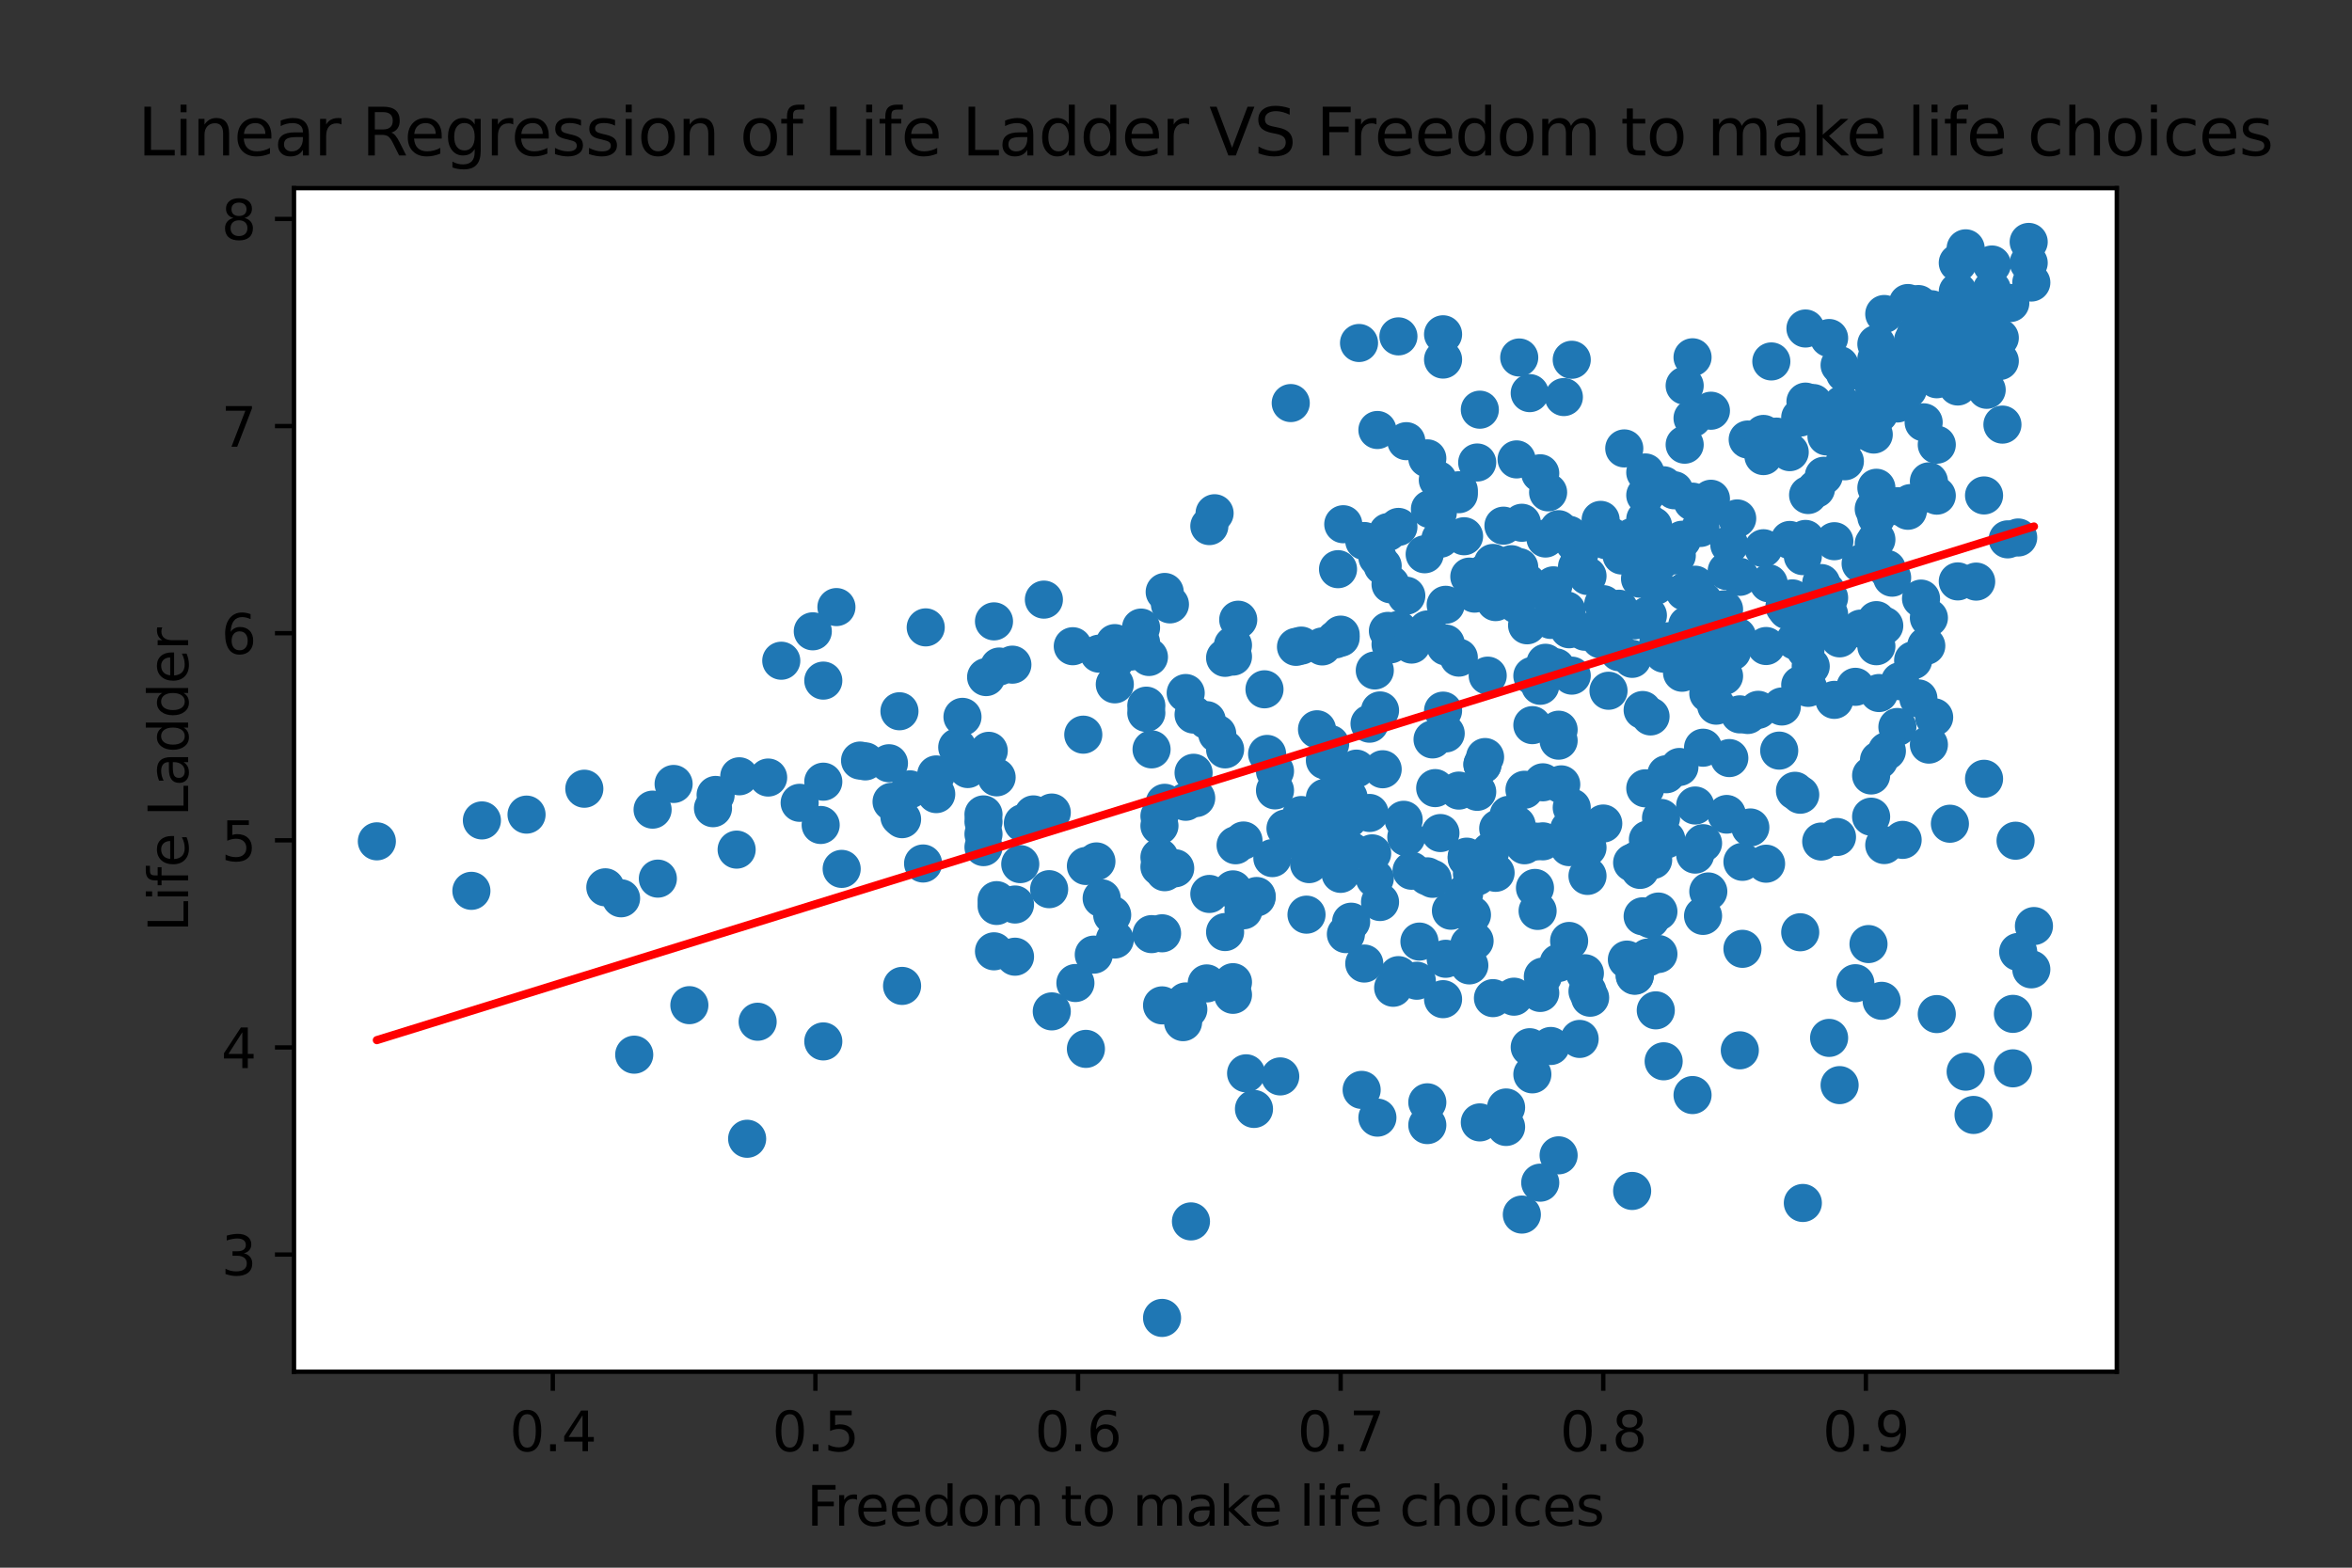 <?xml version="1.0" encoding="utf-8" standalone="no"?>
<!DOCTYPE svg PUBLIC "-//W3C//DTD SVG 1.1//EN"
  "http://www.w3.org/Graphics/SVG/1.1/DTD/svg11.dtd">
<svg height="288pt" version="1.1" viewBox="0 0 432 288" width="432pt" xmlns="http://www.w3.org/2000/svg" xmlns:xlink="http://www.w3.org/1999/xlink">
 <rect x="0" y="0" width="432" height="288" fill="#333333" stroke="none"/>
 <defs>
  <style type="text/css">*{stroke-linecap:butt;stroke-linejoin:round;}</style>
 </defs>
 <g id="figure_1">
  <g id="patch_1">
   <path d="M 0 288 
L 432 288 
L 432 0 
L 0 0 
z
" style="fill:none;"/>
  </g>
  <g id="axes_1">
   <g id="patch_2">
    <path d="M 54 252 
L 388.8 252 
L 388.8 34.56 
L 54 34.56 
z
" style="fill:#ffffff;"/>
   </g>
   <g id="PathCollection_1">
    <defs>
     <path d="M 0 3 
C 0.796 3 1.559 2.684 2.121 2.121 
C 2.684 1.559 3 0.796 3 0 
C 3 -0.796 2.684 -1.559 2.121 -2.121 
C 1.559 -2.684 0.796 -3 0 -3 
C -0.796 -3 -1.559 -2.684 -2.121 -2.121 
C -2.684 -1.559 -3 -0.796 -3 0 
C -3 0.796 -2.684 1.559 -2.121 2.121 
C -1.559 2.684 -0.796 3 0 3 
z
" id="m0a5baf1cbd" style="stroke:#1f77b4;"/>
    </defs>
    <g clip-path="url(#pc9004a1196)">
     <use style="fill:#1f77b4;stroke:#1f77b4;" x="143.5" xlink:href="#m0a5baf1cbd" y="121.382"/>
     <use style="fill:#1f77b4;stroke:#1f77b4;" x="198.971" xlink:href="#m0a5baf1cbd" y="134.966"/>
     <use style="fill:#1f77b4;stroke:#1f77b4;" x="213.441" xlink:href="#m0a5baf1cbd" y="171.456"/>
     <use style="fill:#1f77b4;stroke:#1f77b4;" x="263.123" xlink:href="#m0a5baf1cbd" y="161.449"/>
     <use style="fill:#1f77b4;stroke:#1f77b4;" x="248.17" xlink:href="#m0a5baf1cbd" y="169.326"/>
     <use style="fill:#1f77b4;stroke:#1f77b4;" x="260.712" xlink:href="#m0a5baf1cbd" y="172.978"/>
     <use style="fill:#1f77b4;stroke:#1f77b4;" x="270.359" xlink:href="#m0a5baf1cbd" y="168.07"/>
     <use style="fill:#1f77b4;stroke:#1f77b4;" x="306.053" xlink:href="#m0a5baf1cbd" y="154.22"/>
     <use style="fill:#1f77b4;stroke:#1f77b4;" x="283.382" xlink:href="#m0a5baf1cbd" y="154.562"/>
     <use style="fill:#1f77b4;stroke:#1f77b4;" x="272.288" xlink:href="#m0a5baf1cbd" y="140.483"/>
     <use style="fill:#1f77b4;stroke:#1f77b4;" x="302.194" xlink:href="#m0a5baf1cbd" y="86.794"/>
     <use style="fill:#1f77b4;stroke:#1f77b4;" x="268.912" xlink:href="#m0a5baf1cbd" y="98.514"/>
     <use style="fill:#1f77b4;stroke:#1f77b4;" x="264.088" xlink:href="#m0a5baf1cbd" y="94.176"/>
     <use style="fill:#1f77b4;stroke:#1f77b4;" x="267.947" xlink:href="#m0a5baf1cbd" y="90.789"/>
     <use style="fill:#1f77b4;stroke:#1f77b4;" x="333.547" xlink:href="#m0a5baf1cbd" y="89.8"/>
     <use style="fill:#1f77b4;stroke:#1f77b4;" x="317.629" xlink:href="#m0a5baf1cbd" y="100.074"/>
     <use style="fill:#1f77b4;stroke:#1f77b4;" x="309.911" xlink:href="#m0a5baf1cbd" y="114.837"/>
     <use style="fill:#1f77b4;stroke:#1f77b4;" x="316.664" xlink:href="#m0a5baf1cbd" y="124.198"/>
     <use style="fill:#1f77b4;stroke:#1f77b4;" x="302.676" xlink:href="#m0a5baf1cbd" y="113.049"/>
     <use style="fill:#1f77b4;stroke:#1f77b4;" x="305.57" xlink:href="#m0a5baf1cbd" y="120.088"/>
     <use style="fill:#1f77b4;stroke:#1f77b4;" x="364.417" xlink:href="#m0a5baf1cbd" y="62.822"/>
     <use style="fill:#1f77b4;stroke:#1f77b4;" x="359.594" xlink:href="#m0a5baf1cbd" y="70.813"/>
     <use style="fill:#1f77b4;stroke:#1f77b4;" x="358.629" xlink:href="#m0a5baf1cbd" y="64.42"/>
     <use style="fill:#1f77b4;stroke:#1f77b4;" x="353.805" xlink:href="#m0a5baf1cbd" y="67.274"/>
     <use style="fill:#1f77b4;stroke:#1f77b4;" x="353.323" xlink:href="#m0a5baf1cbd" y="66.513"/>
     <use style="fill:#1f77b4;stroke:#1f77b4;" x="353.323" xlink:href="#m0a5baf1cbd" y="68.758"/>
     <use style="fill:#1f77b4;stroke:#1f77b4;" x="348.017" xlink:href="#m0a5baf1cbd" y="68.492"/>
     <use style="fill:#1f77b4;stroke:#1f77b4;" x="350.429" xlink:href="#m0a5baf1cbd" y="71.536"/>
     <use style="fill:#1f77b4;stroke:#1f77b4;" x="351.394" xlink:href="#m0a5baf1cbd" y="69.367"/>
     <use style="fill:#1f77b4;stroke:#1f77b4;" x="345.123" xlink:href="#m0a5baf1cbd" y="73.058"/>
     <use style="fill:#1f77b4;stroke:#1f77b4;" x="361.523" xlink:href="#m0a5baf1cbd" y="60.349"/>
     <use style="fill:#1f77b4;stroke:#1f77b4;" x="352.358" xlink:href="#m0a5baf1cbd" y="63.012"/>
     <use style="fill:#1f77b4;stroke:#1f77b4;" x="353.323" xlink:href="#m0a5baf1cbd" y="59.283"/>
     <use style="fill:#1f77b4;stroke:#1f77b4;" x="335.476" xlink:href="#m0a5baf1cbd" y="80.173"/>
     <use style="fill:#1f77b4;stroke:#1f77b4;" x="342.711" xlink:href="#m0a5baf1cbd" y="75.379"/>
     <use style="fill:#1f77b4;stroke:#1f77b4;" x="337.405" xlink:href="#m0a5baf1cbd" y="76.444"/>
     <use style="fill:#1f77b4;stroke:#1f77b4;" x="337.888" xlink:href="#m0a5baf1cbd" y="67.084"/>
     <use style="fill:#1f77b4;stroke:#1f77b4;" x="344.641" xlink:href="#m0a5baf1cbd" y="63.203"/>
     <use style="fill:#1f77b4;stroke:#1f77b4;" x="344.158" xlink:href="#m0a5baf1cbd" y="70.851"/>
     <use style="fill:#1f77b4;stroke:#1f77b4;" x="348.5" xlink:href="#m0a5baf1cbd" y="70.166"/>
     <use style="fill:#1f77b4;stroke:#1f77b4;" x="312.806" xlink:href="#m0a5baf1cbd" y="154.904"/>
     <use style="fill:#1f77b4;stroke:#1f77b4;" x="230.806" xlink:href="#m0a5baf1cbd" y="164.874"/>
     <use style="fill:#1f77b4;stroke:#1f77b4;" x="266.5" xlink:href="#m0a5baf1cbd" y="167.309"/>
     <use style="fill:#1f77b4;stroke:#1f77b4;" x="301.711" xlink:href="#m0a5baf1cbd" y="168.336"/>
     <use style="fill:#1f77b4;stroke:#1f77b4;" x="330.653" xlink:href="#m0a5baf1cbd" y="171.266"/>
     <use style="fill:#1f77b4;stroke:#1f77b4;" x="340.782" xlink:href="#m0a5baf1cbd" y="180.627"/>
     <use style="fill:#1f77b4;stroke:#1f77b4;" x="343.194" xlink:href="#m0a5baf1cbd" y="173.435"/>
     <use style="fill:#1f77b4;stroke:#1f77b4;" x="343.676" xlink:href="#m0a5baf1cbd" y="150.034"/>
     <use style="fill:#1f77b4;stroke:#1f77b4;" x="283.382" xlink:href="#m0a5baf1cbd" y="143.718"/>
     <use style="fill:#1f77b4;stroke:#1f77b4;" x="333.064" xlink:href="#m0a5baf1cbd" y="74.047"/>
     <use style="fill:#1f77b4;stroke:#1f77b4;" x="321.006" xlink:href="#m0a5baf1cbd" y="80.744"/>
     <use style="fill:#1f77b4;stroke:#1f77b4;" x="338.37" xlink:href="#m0a5baf1cbd" y="74.313"/>
     <use style="fill:#1f77b4;stroke:#1f77b4;" x="323.9" xlink:href="#m0a5baf1cbd" y="83.788"/>
     <use style="fill:#1f77b4;stroke:#1f77b4;" x="327.758" xlink:href="#m0a5baf1cbd" y="81.923"/>
     <use style="fill:#1f77b4;stroke:#1f77b4;" x="326.311" xlink:href="#m0a5baf1cbd" y="80.211"/>
     <use style="fill:#1f77b4;stroke:#1f77b4;" x="321.97" xlink:href="#m0a5baf1cbd" y="81.01"/>
     <use style="fill:#1f77b4;stroke:#1f77b4;" x="298.335" xlink:href="#m0a5baf1cbd" y="82.38"/>
     <use style="fill:#1f77b4;stroke:#1f77b4;" x="282.9" xlink:href="#m0a5baf1cbd" y="86.946"/>
     <use style="fill:#1f77b4;stroke:#1f77b4;" x="278.559" xlink:href="#m0a5baf1cbd" y="84.397"/>
     <use style="fill:#1f77b4;stroke:#1f77b4;" x="281.453" xlink:href="#m0a5baf1cbd" y="197.369"/>
     <use style="fill:#1f77b4;stroke:#1f77b4;" x="279.523" xlink:href="#m0a5baf1cbd" y="223.129"/>
     <use style="fill:#1f77b4;stroke:#1f77b4;" x="286.276" xlink:href="#m0a5baf1cbd" y="212.247"/>
     <use style="fill:#1f77b4;stroke:#1f77b4;" x="282.9" xlink:href="#m0a5baf1cbd" y="217.269"/>
     <use style="fill:#1f77b4;stroke:#1f77b4;" x="262.159" xlink:href="#m0a5baf1cbd" y="206.691"/>
     <use style="fill:#1f77b4;stroke:#1f77b4;" x="284.829" xlink:href="#m0a5baf1cbd" y="192.156"/>
     <use style="fill:#1f77b4;stroke:#1f77b4;" x="259.265" xlink:href="#m0a5baf1cbd" y="159.965"/>
     <use style="fill:#1f77b4;stroke:#1f77b4;" x="252.512" xlink:href="#m0a5baf1cbd" y="123.17"/>
     <use style="fill:#1f77b4;stroke:#1f77b4;" x="280.006" xlink:href="#m0a5baf1cbd" y="155.285"/>
     <use style="fill:#1f77b4;stroke:#1f77b4;" x="286.276" xlink:href="#m0a5baf1cbd" y="176.898"/>
     <use style="fill:#1f77b4;stroke:#1f77b4;" x="69.218" xlink:href="#m0a5baf1cbd" y="154.562"/>
     <use style="fill:#1f77b4;stroke:#1f77b4;" x="111.183" xlink:href="#m0a5baf1cbd" y="163.009"/>
     <use style="fill:#1f77b4;stroke:#1f77b4;" x="96.712" xlink:href="#m0a5baf1cbd" y="149.653"/>
     <use style="fill:#1f77b4;stroke:#1f77b4;" x="107.324" xlink:href="#m0a5baf1cbd" y="144.897"/>
     <use style="fill:#1f77b4;stroke:#1f77b4;" x="212.959" xlink:href="#m0a5baf1cbd" y="149.92"/>
     <use style="fill:#1f77b4;stroke:#1f77b4;" x="213.924" xlink:href="#m0a5baf1cbd" y="147.485"/>
     <use style="fill:#1f77b4;stroke:#1f77b4;" x="180.641" xlink:href="#m0a5baf1cbd" y="150.947"/>
     <use style="fill:#1f77b4;stroke:#1f77b4;" x="226.465" xlink:href="#m0a5baf1cbd" y="120.621"/>
     <use style="fill:#1f77b4;stroke:#1f77b4;" x="256.853" xlink:href="#m0a5baf1cbd" y="115.712"/>
     <use style="fill:#1f77b4;stroke:#1f77b4;" x="265.535" xlink:href="#m0a5baf1cbd" y="134.738"/>
     <use style="fill:#1f77b4;stroke:#1f77b4;" x="310.876" xlink:href="#m0a5baf1cbd" y="76.825"/>
     <use style="fill:#1f77b4;stroke:#1f77b4;" x="287.241" xlink:href="#m0a5baf1cbd" y="72.944"/>
     <use style="fill:#1f77b4;stroke:#1f77b4;" x="252.994" xlink:href="#m0a5baf1cbd" y="78.994"/>
     <use style="fill:#1f77b4;stroke:#1f77b4;" x="293.994" xlink:href="#m0a5baf1cbd" y="95.508"/>
     <use style="fill:#1f77b4;stroke:#1f77b4;" x="297.853" xlink:href="#m0a5baf1cbd" y="102.052"/>
     <use style="fill:#1f77b4;stroke:#1f77b4;" x="277.594" xlink:href="#m0a5baf1cbd" y="103.65"/>
     <use style="fill:#1f77b4;stroke:#1f77b4;" x="270.841" xlink:href="#m0a5baf1cbd" y="109.054"/>
     <use style="fill:#1f77b4;stroke:#1f77b4;" x="308.947" xlink:href="#m0a5baf1cbd" y="99.16"/>
     <use style="fill:#1f77b4;stroke:#1f77b4;" x="287.723" xlink:href="#m0a5baf1cbd" y="112.136"/>
     <use style="fill:#1f77b4;stroke:#1f77b4;" x="228.876" xlink:href="#m0a5baf1cbd" y="197.179"/>
     <use style="fill:#1f77b4;stroke:#1f77b4;" x="217.782" xlink:href="#m0a5baf1cbd" y="183.975"/>
     <use style="fill:#1f77b4;stroke:#1f77b4;" x="199.453" xlink:href="#m0a5baf1cbd" y="192.689"/>
     <use style="fill:#1f77b4;stroke:#1f77b4;" x="186.43" xlink:href="#m0a5baf1cbd" y="175.756"/>
     <use style="fill:#1f77b4;stroke:#1f77b4;" x="215.853" xlink:href="#m0a5baf1cbd" y="159.509"/>
     <use style="fill:#1f77b4;stroke:#1f77b4;" x="246.241" xlink:href="#m0a5baf1cbd" y="160.536"/>
     <use style="fill:#1f77b4;stroke:#1f77b4;" x="240.935" xlink:href="#m0a5baf1cbd" y="150.681"/>
     <use style="fill:#1f77b4;stroke:#1f77b4;" x="257.818" xlink:href="#m0a5baf1cbd" y="150.605"/>
     <use style="fill:#1f77b4;stroke:#1f77b4;" x="305.088" xlink:href="#m0a5baf1cbd" y="150.262"/>
     <use style="fill:#1f77b4;stroke:#1f77b4;" x="303.159" xlink:href="#m0a5baf1cbd" y="131.617"/>
     <use style="fill:#1f77b4;stroke:#1f77b4;" x="355.735" xlink:href="#m0a5baf1cbd" y="186.296"/>
     <use style="fill:#1f77b4;stroke:#1f77b4;" x="369.723" xlink:href="#m0a5baf1cbd" y="196.265"/>
     <use style="fill:#1f77b4;stroke:#1f77b4;" x="362.488" xlink:href="#m0a5baf1cbd" y="204.827"/>
     <use style="fill:#1f77b4;stroke:#1f77b4;" x="361.041" xlink:href="#m0a5baf1cbd" y="196.874"/>
     <use style="fill:#1f77b4;stroke:#1f77b4;" x="369.723" xlink:href="#m0a5baf1cbd" y="186.258"/>
     <use style="fill:#1f77b4;stroke:#1f77b4;" x="370.688" xlink:href="#m0a5baf1cbd" y="174.881"/>
     <use style="fill:#1f77b4;stroke:#1f77b4;" x="373.582" xlink:href="#m0a5baf1cbd" y="170.125"/>
     <use style="fill:#1f77b4;stroke:#1f77b4;" x="370.205" xlink:href="#m0a5baf1cbd" y="154.448"/>
     <use style="fill:#1f77b4;stroke:#1f77b4;" x="373.099" xlink:href="#m0a5baf1cbd" y="178.077"/>
     <use style="fill:#1f77b4;stroke:#1f77b4;" x="302.676" xlink:href="#m0a5baf1cbd" y="175.908"/>
     <use style="fill:#1f77b4;stroke:#1f77b4;" x="278.076" xlink:href="#m0a5baf1cbd" y="183.1"/>
     <use style="fill:#1f77b4;stroke:#1f77b4;" x="291.582" xlink:href="#m0a5baf1cbd" y="182.111"/>
     <use style="fill:#1f77b4;stroke:#1f77b4;" x="292.064" xlink:href="#m0a5baf1cbd" y="183.29"/>
     <use style="fill:#1f77b4;stroke:#1f77b4;" x="290.135" xlink:href="#m0a5baf1cbd" y="152.926"/>
     <use style="fill:#1f77b4;stroke:#1f77b4;" x="252.512" xlink:href="#m0a5baf1cbd" y="161.373"/>
     <use style="fill:#1f77b4;stroke:#1f77b4;" x="278.559" xlink:href="#m0a5baf1cbd" y="151.556"/>
     <use style="fill:#1f77b4;stroke:#1f77b4;" x="302.194" xlink:href="#m0a5baf1cbd" y="144.821"/>
     <use style="fill:#1f77b4;stroke:#1f77b4;" x="252.029" xlink:href="#m0a5baf1cbd" y="156.769"/>
     <use style="fill:#1f77b4;stroke:#1f77b4;" x="234.182" xlink:href="#m0a5baf1cbd" y="145.202"/>
     <use style="fill:#1f77b4;stroke:#1f77b4;" x="367.311" xlink:href="#m0a5baf1cbd" y="62.061"/>
     <use style="fill:#1f77b4;stroke:#1f77b4;" x="351.394" xlink:href="#m0a5baf1cbd" y="62.48"/>
     <use style="fill:#1f77b4;stroke:#1f77b4;" x="350.429" xlink:href="#m0a5baf1cbd" y="55.669"/>
     <use style="fill:#1f77b4;stroke:#1f77b4;" x="361.523" xlink:href="#m0a5baf1cbd" y="66.703"/>
     <use style="fill:#1f77b4;stroke:#1f77b4;" x="357.664" xlink:href="#m0a5baf1cbd" y="62.556"/>
     <use style="fill:#1f77b4;stroke:#1f77b4;" x="348.5" xlink:href="#m0a5baf1cbd" y="68.948"/>
     <use style="fill:#1f77b4;stroke:#1f77b4;" x="364.417" xlink:href="#m0a5baf1cbd" y="62.48"/>
     <use style="fill:#1f77b4;stroke:#1f77b4;" x="364.899" xlink:href="#m0a5baf1cbd" y="71.612"/>
     <use style="fill:#1f77b4;stroke:#1f77b4;" x="348.5" xlink:href="#m0a5baf1cbd" y="74.123"/>
     <use style="fill:#1f77b4;stroke:#1f77b4;" x="336.441" xlink:href="#m0a5baf1cbd" y="77.319"/>
     <use style="fill:#1f77b4;stroke:#1f77b4;" x="246.723" xlink:href="#m0a5baf1cbd" y="96.307"/>
     <use style="fill:#1f77b4;stroke:#1f77b4;" x="262.641" xlink:href="#m0a5baf1cbd" y="93.529"/>
     <use style="fill:#1f77b4;stroke:#1f77b4;" x="264.088" xlink:href="#m0a5baf1cbd" y="88.164"/>
     <use style="fill:#1f77b4;stroke:#1f77b4;" x="262.159" xlink:href="#m0a5baf1cbd" y="84.206"/>
     <use style="fill:#1f77b4;stroke:#1f77b4;" x="279.523" xlink:href="#m0a5baf1cbd" y="96.04"/>
     <use style="fill:#1f77b4;stroke:#1f77b4;" x="223.088" xlink:href="#m0a5baf1cbd" y="94.29"/>
     <use style="fill:#1f77b4;stroke:#1f77b4;" x="289.653" xlink:href="#m0a5baf1cbd" y="104.145"/>
     <use style="fill:#1f77b4;stroke:#1f77b4;" x="289.17" xlink:href="#m0a5baf1cbd" y="99.731"/>
     <use style="fill:#1f77b4;stroke:#1f77b4;" x="226.465" xlink:href="#m0a5baf1cbd" y="118.528"/>
     <use style="fill:#1f77b4;stroke:#1f77b4;" x="285.312" xlink:href="#m0a5baf1cbd" y="110.576"/>
     <use style="fill:#1f77b4;stroke:#1f77b4;" x="299.782" xlink:href="#m0a5baf1cbd" y="98.666"/>
     <use style="fill:#1f77b4;stroke:#1f77b4;" x="307.982" xlink:href="#m0a5baf1cbd" y="102.052"/>
     <use style="fill:#1f77b4;stroke:#1f77b4;" x="314.253" xlink:href="#m0a5baf1cbd" y="93.224"/>
     <use style="fill:#1f77b4;stroke:#1f77b4;" x="294.959" xlink:href="#m0a5baf1cbd" y="99.236"/>
     <use style="fill:#1f77b4;stroke:#1f77b4;" x="290.135" xlink:href="#m0a5baf1cbd" y="101.558"/>
     <use style="fill:#1f77b4;stroke:#1f77b4;" x="311.359" xlink:href="#m0a5baf1cbd" y="107.417"/>
     <use style="fill:#1f77b4;stroke:#1f77b4;" x="312.806" xlink:href="#m0a5baf1cbd" y="110.347"/>
     <use style="fill:#1f77b4;stroke:#1f77b4;" x="319.076" xlink:href="#m0a5baf1cbd" y="116.93"/>
     <use style="fill:#1f77b4;stroke:#1f77b4;" x="305.088" xlink:href="#m0a5baf1cbd" y="103.003"/>
     <use style="fill:#1f77b4;stroke:#1f77b4;" x="313.77" xlink:href="#m0a5baf1cbd" y="127.394"/>
     <use style="fill:#1f77b4;stroke:#1f77b4;" x="157.971" xlink:href="#m0a5baf1cbd" y="139.722"/>
     <use style="fill:#1f77b4;stroke:#1f77b4;" x="170.03" xlink:href="#m0a5baf1cbd" y="115.256"/>
     <use style="fill:#1f77b4;stroke:#1f77b4;" x="211.029" xlink:href="#m0a5baf1cbd" y="120.697"/>
     <use style="fill:#1f77b4;stroke:#1f77b4;" x="158.936" xlink:href="#m0a5baf1cbd" y="139.874"/>
     <use style="fill:#1f77b4;stroke:#1f77b4;" x="243.347" xlink:href="#m0a5baf1cbd" y="146.571"/>
     <use style="fill:#1f77b4;stroke:#1f77b4;" x="232.735" xlink:href="#m0a5baf1cbd" y="138.505"/>
     <use style="fill:#1f77b4;stroke:#1f77b4;" x="253.959" xlink:href="#m0a5baf1cbd" y="141.32"/>
     <use style="fill:#1f77b4;stroke:#1f77b4;" x="241.9" xlink:href="#m0a5baf1cbd" y="133.977"/>
     <use style="fill:#1f77b4;stroke:#1f77b4;" x="265.053" xlink:href="#m0a5baf1cbd" y="130.552"/>
     <use style="fill:#1f77b4;stroke:#1f77b4;" x="312.323" xlink:href="#m0a5baf1cbd" y="96.991"/>
     <use style="fill:#1f77b4;stroke:#1f77b4;" x="267.947" xlink:href="#m0a5baf1cbd" y="90.066"/>
     <use style="fill:#1f77b4;stroke:#1f77b4;" x="258.3" xlink:href="#m0a5baf1cbd" y="109.434"/>
     <use style="fill:#1f77b4;stroke:#1f77b4;" x="225.018" xlink:href="#m0a5baf1cbd" y="137.668"/>
     <use style="fill:#1f77b4;stroke:#1f77b4;" x="253.476" xlink:href="#m0a5baf1cbd" y="130.514"/>
     <use style="fill:#1f77b4;stroke:#1f77b4;" x="211.512" xlink:href="#m0a5baf1cbd" y="137.668"/>
     <use style="fill:#1f77b4;stroke:#1f77b4;" x="273.253" xlink:href="#m0a5baf1cbd" y="124.122"/>
     <use style="fill:#1f77b4;stroke:#1f77b4;" x="300.264" xlink:href="#m0a5baf1cbd" y="113.962"/>
     <use style="fill:#1f77b4;stroke:#1f77b4;" x="291.582" xlink:href="#m0a5baf1cbd" y="105.819"/>
     <use style="fill:#1f77b4;stroke:#1f77b4;" x="265.535" xlink:href="#m0a5baf1cbd" y="111.108"/>
     <use style="fill:#1f77b4;stroke:#1f77b4;" x="359.594" xlink:href="#m0a5baf1cbd" y="48.287"/>
     <use style="fill:#1f77b4;stroke:#1f77b4;" x="358.629" xlink:href="#m0a5baf1cbd" y="58.484"/>
     <use style="fill:#1f77b4;stroke:#1f77b4;" x="352.358" xlink:href="#m0a5baf1cbd" y="55.859"/>
     <use style="fill:#1f77b4;stroke:#1f77b4;" x="362.97" xlink:href="#m0a5baf1cbd" y="58.941"/>
     <use style="fill:#1f77b4;stroke:#1f77b4;" x="362.488" xlink:href="#m0a5baf1cbd" y="58.713"/>
     <use style="fill:#1f77b4;stroke:#1f77b4;" x="365.864" xlink:href="#m0a5baf1cbd" y="57.038"/>
     <use style="fill:#1f77b4;stroke:#1f77b4;" x="369.241" xlink:href="#m0a5baf1cbd" y="55.669"/>
     <use style="fill:#1f77b4;stroke:#1f77b4;" x="359.594" xlink:href="#m0a5baf1cbd" y="53.576"/>
     <use style="fill:#1f77b4;stroke:#1f77b4;" x="373.099" xlink:href="#m0a5baf1cbd" y="51.902"/>
     <use style="fill:#1f77b4;stroke:#1f77b4;" x="361.041" xlink:href="#m0a5baf1cbd" y="58.675"/>
     <use style="fill:#1f77b4;stroke:#1f77b4;" x="317.629" xlink:href="#m0a5baf1cbd" y="139.266"/>
     <use style="fill:#1f77b4;stroke:#1f77b4;" x="313.77" xlink:href="#m0a5baf1cbd" y="163.77"/>
     <use style="fill:#1f77b4;stroke:#1f77b4;" x="337.405" xlink:href="#m0a5baf1cbd" y="153.763"/>
     <use style="fill:#1f77b4;stroke:#1f77b4;" x="345.123" xlink:href="#m0a5baf1cbd" y="139.646"/>
     <use style="fill:#1f77b4;stroke:#1f77b4;" x="321.488" xlink:href="#m0a5baf1cbd" y="152.013"/>
     <use style="fill:#1f77b4;stroke:#1f77b4;" x="329.688" xlink:href="#m0a5baf1cbd" y="145.278"/>
     <use style="fill:#1f77b4;stroke:#1f77b4;" x="321.006" xlink:href="#m0a5baf1cbd" y="131.351"/>
     <use style="fill:#1f77b4;stroke:#1f77b4;" x="326.794" xlink:href="#m0a5baf1cbd" y="137.896"/>
     <use style="fill:#1f77b4;stroke:#1f77b4;" x="331.617" xlink:href="#m0a5baf1cbd" y="116.169"/>
     <use style="fill:#1f77b4;stroke:#1f77b4;" x="311.359" xlink:href="#m0a5baf1cbd" y="147.979"/>
     <use style="fill:#1f77b4;stroke:#1f77b4;" x="288.688" xlink:href="#m0a5baf1cbd" y="124.122"/>
     <use style="fill:#1f77b4;stroke:#1f77b4;" x="306.535" xlink:href="#m0a5baf1cbd" y="117.805"/>
     <use style="fill:#1f77b4;stroke:#1f77b4;" x="288.206" xlink:href="#m0a5baf1cbd" y="115.598"/>
     <use style="fill:#1f77b4;stroke:#1f77b4;" x="255.406" xlink:href="#m0a5baf1cbd" y="118.376"/>
     <use style="fill:#1f77b4;stroke:#1f77b4;" x="294.959" xlink:href="#m0a5baf1cbd" y="117.691"/>
     <use style="fill:#1f77b4;stroke:#1f77b4;" x="316.664" xlink:href="#m0a5baf1cbd" y="111.945"/>
     <use style="fill:#1f77b4;stroke:#1f77b4;" x="332.582" xlink:href="#m0a5baf1cbd" y="122.409"/>
     <use style="fill:#1f77b4;stroke:#1f77b4;" x="327.758" xlink:href="#m0a5baf1cbd" y="111.451"/>
     <use style="fill:#1f77b4;stroke:#1f77b4;" x="308.947" xlink:href="#m0a5baf1cbd" y="123.589"/>
     <use style="fill:#1f77b4;stroke:#1f77b4;" x="308.464" xlink:href="#m0a5baf1cbd" y="140.902"/>
     <use style="fill:#1f77b4;stroke:#1f77b4;" x="193.182" xlink:href="#m0a5baf1cbd" y="185.802"/>
     <use style="fill:#1f77b4;stroke:#1f77b4;" x="126.618" xlink:href="#m0a5baf1cbd" y="184.66"/>
     <use style="fill:#1f77b4;stroke:#1f77b4;" x="137.23" xlink:href="#m0a5baf1cbd" y="209.203"/>
     <use style="fill:#1f77b4;stroke:#1f77b4;" x="187.394" xlink:href="#m0a5baf1cbd" y="158.748"/>
     <use style="fill:#1f77b4;stroke:#1f77b4;" x="226.465" xlink:href="#m0a5baf1cbd" y="163.39"/>
     <use style="fill:#1f77b4;stroke:#1f77b4;" x="225.018" xlink:href="#m0a5baf1cbd" y="171.228"/>
     <use style="fill:#1f77b4;stroke:#1f77b4;" x="268.912" xlink:href="#m0a5baf1cbd" y="164.227"/>
     <use style="fill:#1f77b4;stroke:#1f77b4;" x="238.041" xlink:href="#m0a5baf1cbd" y="118.833"/>
     <use style="fill:#1f77b4;stroke:#1f77b4;" x="253.959" xlink:href="#m0a5baf1cbd" y="103.955"/>
     <use style="fill:#1f77b4;stroke:#1f77b4;" x="283.864" xlink:href="#m0a5baf1cbd" y="121.762"/>
     <use style="fill:#1f77b4;stroke:#1f77b4;" x="262.159" xlink:href="#m0a5baf1cbd" y="115.636"/>
     <use style="fill:#1f77b4;stroke:#1f77b4;" x="294.476" xlink:href="#m0a5baf1cbd" y="110.994"/>
     <use style="fill:#1f77b4;stroke:#1f77b4;" x="274.217" xlink:href="#m0a5baf1cbd" y="103.422"/>
     <use style="fill:#1f77b4;stroke:#1f77b4;" x="324.864" xlink:href="#m0a5baf1cbd" y="107.151"/>
     <use style="fill:#1f77b4;stroke:#1f77b4;" x="331.617" xlink:href="#m0a5baf1cbd" y="99.008"/>
     <use style="fill:#1f77b4;stroke:#1f77b4;" x="354.288" xlink:href="#m0a5baf1cbd" y="136.792"/>
     <use style="fill:#1f77b4;stroke:#1f77b4;" x="263.123" xlink:href="#m0a5baf1cbd" y="135.841"/>
     <use style="fill:#1f77b4;stroke:#1f77b4;" x="244.794" xlink:href="#m0a5baf1cbd" y="140.521"/>
     <use style="fill:#1f77b4;stroke:#1f77b4;" x="272.288" xlink:href="#m0a5baf1cbd" y="140.407"/>
     <use style="fill:#1f77b4;stroke:#1f77b4;" x="281.453" xlink:href="#m0a5baf1cbd" y="133.216"/>
     <use style="fill:#1f77b4;stroke:#1f77b4;" x="301.711" xlink:href="#m0a5baf1cbd" y="130.438"/>
     <use style="fill:#1f77b4;stroke:#1f77b4;" x="315.217" xlink:href="#m0a5baf1cbd" y="129.639"/>
     <use style="fill:#1f77b4;stroke:#1f77b4;" x="324.382" xlink:href="#m0a5baf1cbd" y="118.68"/>
     <use style="fill:#1f77b4;stroke:#1f77b4;" x="335.958" xlink:href="#m0a5baf1cbd" y="112.859"/>
     <use style="fill:#1f77b4;stroke:#1f77b4;" x="336.441" xlink:href="#m0a5baf1cbd" y="114.989"/>
     <use style="fill:#1f77b4;stroke:#1f77b4;" x="368.758" xlink:href="#m0a5baf1cbd" y="99.084"/>
     <use style="fill:#1f77b4;stroke:#1f77b4;" x="360.076" xlink:href="#m0a5baf1cbd" y="64.801"/>
     <use style="fill:#1f77b4;stroke:#1f77b4;" x="352.841" xlink:href="#m0a5baf1cbd" y="62.289"/>
     <use style="fill:#1f77b4;stroke:#1f77b4;" x="351.876" xlink:href="#m0a5baf1cbd" y="61.338"/>
     <use style="fill:#1f77b4;stroke:#1f77b4;" x="358.629" xlink:href="#m0a5baf1cbd" y="63.621"/>
     <use style="fill:#1f77b4;stroke:#1f77b4;" x="357.182" xlink:href="#m0a5baf1cbd" y="61.224"/>
     <use style="fill:#1f77b4;stroke:#1f77b4;" x="365.864" xlink:href="#m0a5baf1cbd" y="53.157"/>
     <use style="fill:#1f77b4;stroke:#1f77b4;" x="372.617" xlink:href="#m0a5baf1cbd" y="48.287"/>
     <use style="fill:#1f77b4;stroke:#1f77b4;" x="361.041" xlink:href="#m0a5baf1cbd" y="45.623"/>
     <use style="fill:#1f77b4;stroke:#1f77b4;" x="365.864" xlink:href="#m0a5baf1cbd" y="48.591"/>
     <use style="fill:#1f77b4;stroke:#1f77b4;" x="372.617" xlink:href="#m0a5baf1cbd" y="44.444"/>
     <use style="fill:#1f77b4;stroke:#1f77b4;" x="344.158" xlink:href="#m0a5baf1cbd" y="79.831"/>
     <use style="fill:#1f77b4;stroke:#1f77b4;" x="314.253" xlink:href="#m0a5baf1cbd" y="91.626"/>
     <use style="fill:#1f77b4;stroke:#1f77b4;" x="332.1" xlink:href="#m0a5baf1cbd" y="90.941"/>
     <use style="fill:#1f77b4;stroke:#1f77b4;" x="295.923" xlink:href="#m0a5baf1cbd" y="98.552"/>
     <use style="fill:#1f77b4;stroke:#1f77b4;" x="302.676" xlink:href="#m0a5baf1cbd" y="102.699"/>
     <use style="fill:#1f77b4;stroke:#1f77b4;" x="288.206" xlink:href="#m0a5baf1cbd" y="98.247"/>
     <use style="fill:#1f77b4;stroke:#1f77b4;" x="310.876" xlink:href="#m0a5baf1cbd" y="92.159"/>
     <use style="fill:#1f77b4;stroke:#1f77b4;" x="302.194" xlink:href="#m0a5baf1cbd" y="90.979"/>
     <use style="fill:#1f77b4;stroke:#1f77b4;" x="307.5" xlink:href="#m0a5baf1cbd" y="90.066"/>
     <use style="fill:#1f77b4;stroke:#1f77b4;" x="305.57" xlink:href="#m0a5baf1cbd" y="89.153"/>
     <use style="fill:#1f77b4;stroke:#1f77b4;" x="213.441" xlink:href="#m0a5baf1cbd" y="184.698"/>
     <use style="fill:#1f77b4;stroke:#1f77b4;" x="226.465" xlink:href="#m0a5baf1cbd" y="182.757"/>
     <use style="fill:#1f77b4;stroke:#1f77b4;" x="256.853" xlink:href="#m0a5baf1cbd" y="179.143"/>
     <use style="fill:#1f77b4;stroke:#1f77b4;" x="255.888" xlink:href="#m0a5baf1cbd" y="181.464"/>
     <use style="fill:#1f77b4;stroke:#1f77b4;" x="217.3" xlink:href="#m0a5baf1cbd" y="187.78"/>
     <use style="fill:#1f77b4;stroke:#1f77b4;" x="200.9" xlink:href="#m0a5baf1cbd" y="175.376"/>
     <use style="fill:#1f77b4;stroke:#1f77b4;" x="304.606" xlink:href="#m0a5baf1cbd" y="175.262"/>
     <use style="fill:#1f77b4;stroke:#1f77b4;" x="282.417" xlink:href="#m0a5baf1cbd" y="167.347"/>
     <use style="fill:#1f77b4;stroke:#1f77b4;" x="299.782" xlink:href="#m0a5baf1cbd" y="158.481"/>
     <use style="fill:#1f77b4;stroke:#1f77b4;" x="277.112" xlink:href="#m0a5baf1cbd" y="149.692"/>
     <use style="fill:#1f77b4;stroke:#1f77b4;" x="345.605" xlink:href="#m0a5baf1cbd" y="92.692"/>
     <use style="fill:#1f77b4;stroke:#1f77b4;" x="344.641" xlink:href="#m0a5baf1cbd" y="89.61"/>
     <use style="fill:#1f77b4;stroke:#1f77b4;" x="339.817" xlink:href="#m0a5baf1cbd" y="79.602"/>
     <use style="fill:#1f77b4;stroke:#1f77b4;" x="342.229" xlink:href="#m0a5baf1cbd" y="78.879"/>
     <use style="fill:#1f77b4;stroke:#1f77b4;" x="337.405" xlink:href="#m0a5baf1cbd" y="76.863"/>
     <use style="fill:#1f77b4;stroke:#1f77b4;" x="328.723" xlink:href="#m0a5baf1cbd" y="83.065"/>
     <use style="fill:#1f77b4;stroke:#1f77b4;" x="314.253" xlink:href="#m0a5baf1cbd" y="75.455"/>
     <use style="fill:#1f77b4;stroke:#1f77b4;" x="331.617" xlink:href="#m0a5baf1cbd" y="73.781"/>
     <use style="fill:#1f77b4;stroke:#1f77b4;" x="335.476" xlink:href="#m0a5baf1cbd" y="76.939"/>
     <use style="fill:#1f77b4;stroke:#1f77b4;" x="325.347" xlink:href="#m0a5baf1cbd" y="66.399"/>
     <use style="fill:#1f77b4;stroke:#1f77b4;" x="319.558" xlink:href="#m0a5baf1cbd" y="131.237"/>
     <use style="fill:#1f77b4;stroke:#1f77b4;" x="236.112" xlink:href="#m0a5baf1cbd" y="152.203"/>
     <use style="fill:#1f77b4;stroke:#1f77b4;" x="291.582" xlink:href="#m0a5baf1cbd" y="155.704"/>
     <use style="fill:#1f77b4;stroke:#1f77b4;" x="235.147" xlink:href="#m0a5baf1cbd" y="197.749"/>
     <use style="fill:#1f77b4;stroke:#1f77b4;" x="319.558" xlink:href="#m0a5baf1cbd" y="192.955"/>
     <use style="fill:#1f77b4;stroke:#1f77b4;" x="270.841" xlink:href="#m0a5baf1cbd" y="172.864"/>
     <use style="fill:#1f77b4;stroke:#1f77b4;" x="286.276" xlink:href="#m0a5baf1cbd" y="136.069"/>
     <use style="fill:#1f77b4;stroke:#1f77b4;" x="302.676" xlink:href="#m0a5baf1cbd" y="154.22"/>
     <use style="fill:#1f77b4;stroke:#1f77b4;" x="288.206" xlink:href="#m0a5baf1cbd" y="155.627"/>
     <use style="fill:#1f77b4;stroke:#1f77b4;" x="306.053" xlink:href="#m0a5baf1cbd" y="142.234"/>
     <use style="fill:#1f77b4;stroke:#1f77b4;" x="163.277" xlink:href="#m0a5baf1cbd" y="140.217"/>
     <use style="fill:#1f77b4;stroke:#1f77b4;" x="88.512" xlink:href="#m0a5baf1cbd" y="150.719"/>
     <use style="fill:#1f77b4;stroke:#1f77b4;" x="114.077" xlink:href="#m0a5baf1cbd" y="165.026"/>
     <use style="fill:#1f77b4;stroke:#1f77b4;" x="86.583" xlink:href="#m0a5baf1cbd" y="163.656"/>
     <use style="fill:#1f77b4;stroke:#1f77b4;" x="165.206" xlink:href="#m0a5baf1cbd" y="130.666"/>
     <use style="fill:#1f77b4;stroke:#1f77b4;" x="141.089" xlink:href="#m0a5baf1cbd" y="142.842"/>
     <use style="fill:#1f77b4;stroke:#1f77b4;" x="119.865" xlink:href="#m0a5baf1cbd" y="148.74"/>
     <use style="fill:#1f77b4;stroke:#1f77b4;" x="180.641" xlink:href="#m0a5baf1cbd" y="138.809"/>
     <use style="fill:#1f77b4;stroke:#1f77b4;" x="204.759" xlink:href="#m0a5baf1cbd" y="118.148"/>
     <use style="fill:#1f77b4;stroke:#1f77b4;" x="181.124" xlink:href="#m0a5baf1cbd" y="124.388"/>
     <use style="fill:#1f77b4;stroke:#1f77b4;" x="212.959" xlink:href="#m0a5baf1cbd" y="157.492"/>
     <use style="fill:#1f77b4;stroke:#1f77b4;" x="183.053" xlink:href="#m0a5baf1cbd" y="166.434"/>
     <use style="fill:#1f77b4;stroke:#1f77b4;" x="233.7" xlink:href="#m0a5baf1cbd" y="157.644"/>
     <use style="fill:#1f77b4;stroke:#1f77b4;" x="146.877" xlink:href="#m0a5baf1cbd" y="147.485"/>
     <use style="fill:#1f77b4;stroke:#1f77b4;" x="177.747" xlink:href="#m0a5baf1cbd" y="141.282"/>
     <use style="fill:#1f77b4;stroke:#1f77b4;" x="175.818" xlink:href="#m0a5baf1cbd" y="137.287"/>
     <use style="fill:#1f77b4;stroke:#1f77b4;" x="227.429" xlink:href="#m0a5baf1cbd" y="113.848"/>
     <use style="fill:#1f77b4;stroke:#1f77b4;" x="242.865" xlink:href="#m0a5baf1cbd" y="118.756"/>
     <use style="fill:#1f77b4;stroke:#1f77b4;" x="293.512" xlink:href="#m0a5baf1cbd" y="116.321"/>
     <use style="fill:#1f77b4;stroke:#1f77b4;" x="280.488" xlink:href="#m0a5baf1cbd" y="114.875"/>
     <use style="fill:#1f77b4;stroke:#1f77b4;" x="312.806" xlink:href="#m0a5baf1cbd" y="168.26"/>
     <use style="fill:#1f77b4;stroke:#1f77b4;" x="202.347" xlink:href="#m0a5baf1cbd" y="165.026"/>
     <use style="fill:#1f77b4;stroke:#1f77b4;" x="265.535" xlink:href="#m0a5baf1cbd" y="176.137"/>
     <use style="fill:#1f77b4;stroke:#1f77b4;" x="298.817" xlink:href="#m0a5baf1cbd" y="176.289"/>
     <use style="fill:#1f77b4;stroke:#1f77b4;" x="283.382" xlink:href="#m0a5baf1cbd" y="179.409"/>
     <use style="fill:#1f77b4;stroke:#1f77b4;" x="304.123" xlink:href="#m0a5baf1cbd" y="185.611"/>
     <use style="fill:#1f77b4;stroke:#1f77b4;" x="335.958" xlink:href="#m0a5baf1cbd" y="190.672"/>
     <use style="fill:#1f77b4;stroke:#1f77b4;" x="337.888" xlink:href="#m0a5baf1cbd" y="199.348"/>
     <use style="fill:#1f77b4;stroke:#1f77b4;" x="331.135" xlink:href="#m0a5baf1cbd" y="220.998"/>
     <use style="fill:#1f77b4;stroke:#1f77b4;" x="345.605" xlink:href="#m0a5baf1cbd" y="183.861"/>
     <use style="fill:#1f77b4;stroke:#1f77b4;" x="367.794" xlink:href="#m0a5baf1cbd" y="78.004"/>
     <use style="fill:#1f77b4;stroke:#1f77b4;" x="343.676" xlink:href="#m0a5baf1cbd" y="79.602"/>
     <use style="fill:#1f77b4;stroke:#1f77b4;" x="334.994" xlink:href="#m0a5baf1cbd" y="87.403"/>
     <use style="fill:#1f77b4;stroke:#1f77b4;" x="353.323" xlink:href="#m0a5baf1cbd" y="77.586"/>
     <use style="fill:#1f77b4;stroke:#1f77b4;" x="338.853" xlink:href="#m0a5baf1cbd" y="84.739"/>
     <use style="fill:#1f77b4;stroke:#1f77b4;" x="330.653" xlink:href="#m0a5baf1cbd" y="76.711"/>
     <use style="fill:#1f77b4;stroke:#1f77b4;" x="345.123" xlink:href="#m0a5baf1cbd" y="75.988"/>
     <use style="fill:#1f77b4;stroke:#1f77b4;" x="323.9" xlink:href="#m0a5baf1cbd" y="79.717"/>
     <use style="fill:#1f77b4;stroke:#1f77b4;" x="338.853" xlink:href="#m0a5baf1cbd" y="68.568"/>
     <use style="fill:#1f77b4;stroke:#1f77b4;" x="334.029" xlink:href="#m0a5baf1cbd" y="76.939"/>
     <use style="fill:#1f77b4;stroke:#1f77b4;" x="256.853" xlink:href="#m0a5baf1cbd" y="61.795"/>
     <use style="fill:#1f77b4;stroke:#1f77b4;" x="237.076" xlink:href="#m0a5baf1cbd" y="74.047"/>
     <use style="fill:#1f77b4;stroke:#1f77b4;" x="265.053" xlink:href="#m0a5baf1cbd" y="66.056"/>
     <use style="fill:#1f77b4;stroke:#1f77b4;" x="249.618" xlink:href="#m0a5baf1cbd" y="63.012"/>
     <use style="fill:#1f77b4;stroke:#1f77b4;" x="271.806" xlink:href="#m0a5baf1cbd" y="75.265"/>
     <use style="fill:#1f77b4;stroke:#1f77b4;" x="280.97" xlink:href="#m0a5baf1cbd" y="72.221"/>
     <use style="fill:#1f77b4;stroke:#1f77b4;" x="279.041" xlink:href="#m0a5baf1cbd" y="65.676"/>
     <use style="fill:#1f77b4;stroke:#1f77b4;" x="258.3" xlink:href="#m0a5baf1cbd" y="81.048"/>
     <use style="fill:#1f77b4;stroke:#1f77b4;" x="310.876" xlink:href="#m0a5baf1cbd" y="65.638"/>
     <use style="fill:#1f77b4;stroke:#1f77b4;" x="309.429" xlink:href="#m0a5baf1cbd" y="70.851"/>
     <use style="fill:#1f77b4;stroke:#1f77b4;" x="182.571" xlink:href="#m0a5baf1cbd" y="114.152"/>
     <use style="fill:#1f77b4;stroke:#1f77b4;" x="183.535" xlink:href="#m0a5baf1cbd" y="122.447"/>
     <use style="fill:#1f77b4;stroke:#1f77b4;" x="149.288" xlink:href="#m0a5baf1cbd" y="115.979"/>
     <use style="fill:#1f77b4;stroke:#1f77b4;" x="209.582" xlink:href="#m0a5baf1cbd" y="115.294"/>
     <use style="fill:#1f77b4;stroke:#1f77b4;" x="185.947" xlink:href="#m0a5baf1cbd" y="122.105"/>
     <use style="fill:#1f77b4;stroke:#1f77b4;" x="209.582" xlink:href="#m0a5baf1cbd" y="118.033"/>
     <use style="fill:#1f77b4;stroke:#1f77b4;" x="213.924" xlink:href="#m0a5baf1cbd" y="108.749"/>
     <use style="fill:#1f77b4;stroke:#1f77b4;" x="222.124" xlink:href="#m0a5baf1cbd" y="96.649"/>
     <use style="fill:#1f77b4;stroke:#1f77b4;" x="250.582" xlink:href="#m0a5baf1cbd" y="99.389"/>
     <use style="fill:#1f77b4;stroke:#1f77b4;" x="254.923" xlink:href="#m0a5baf1cbd" y="97.752"/>
     <use style="fill:#1f77b4;stroke:#1f77b4;" x="301.229" xlink:href="#m0a5baf1cbd" y="106.314"/>
     <use style="fill:#1f77b4;stroke:#1f77b4;" x="304.606" xlink:href="#m0a5baf1cbd" y="117.881"/>
     <use style="fill:#1f77b4;stroke:#1f77b4;" x="312.806" xlink:href="#m0a5baf1cbd" y="119.251"/>
     <use style="fill:#1f77b4;stroke:#1f77b4;" x="309.911" xlink:href="#m0a5baf1cbd" y="120.887"/>
     <use style="fill:#1f77b4;stroke:#1f77b4;" x="311.841" xlink:href="#m0a5baf1cbd" y="118.033"/>
     <use style="fill:#1f77b4;stroke:#1f77b4;" x="318.111" xlink:href="#m0a5baf1cbd" y="119.708"/>
     <use style="fill:#1f77b4;stroke:#1f77b4;" x="281.453" xlink:href="#m0a5baf1cbd" y="124.16"/>
     <use style="fill:#1f77b4;stroke:#1f77b4;" x="297.37" xlink:href="#m0a5baf1cbd" y="119.822"/>
     <use style="fill:#1f77b4;stroke:#1f77b4;" x="297.37" xlink:href="#m0a5baf1cbd" y="111.831"/>
     <use style="fill:#1f77b4;stroke:#1f77b4;" x="332.1" xlink:href="#m0a5baf1cbd" y="126.367"/>
     <use style="fill:#1f77b4;stroke:#1f77b4;" x="313.77" xlink:href="#m0a5baf1cbd" y="125.491"/>
     <use style="fill:#1f77b4;stroke:#1f77b4;" x="285.794" xlink:href="#m0a5baf1cbd" y="122.6"/>
     <use style="fill:#1f77b4;stroke:#1f77b4;" x="293.994" xlink:href="#m0a5baf1cbd" y="117.463"/>
     <use style="fill:#1f77b4;stroke:#1f77b4;" x="265.535" xlink:href="#m0a5baf1cbd" y="118.224"/>
     <use style="fill:#1f77b4;stroke:#1f77b4;" x="286.276" xlink:href="#m0a5baf1cbd" y="134.053"/>
     <use style="fill:#1f77b4;stroke:#1f77b4;" x="267.947" xlink:href="#m0a5baf1cbd" y="120.811"/>
     <use style="fill:#1f77b4;stroke:#1f77b4;" x="313.77" xlink:href="#m0a5baf1cbd" y="116.017"/>
     <use style="fill:#1f77b4;stroke:#1f77b4;" x="319.558" xlink:href="#m0a5baf1cbd" y="105.971"/>
     <use style="fill:#1f77b4;stroke:#1f77b4;" x="329.206" xlink:href="#m0a5baf1cbd" y="109.929"/>
     <use style="fill:#1f77b4;stroke:#1f77b4;" x="250.582" xlink:href="#m0a5baf1cbd" y="177.012"/>
     <use style="fill:#1f77b4;stroke:#1f77b4;" x="211.512" xlink:href="#m0a5baf1cbd" y="171.609"/>
     <use style="fill:#1f77b4;stroke:#1f77b4;" x="250.1" xlink:href="#m0a5baf1cbd" y="200.223"/>
     <use style="fill:#1f77b4;stroke:#1f77b4;" x="303.641" xlink:href="#m0a5baf1cbd" y="157.987"/>
     <use style="fill:#1f77b4;stroke:#1f77b4;" x="291.1" xlink:href="#m0a5baf1cbd" y="178.8"/>
     <use style="fill:#1f77b4;stroke:#1f77b4;" x="269.876" xlink:href="#m0a5baf1cbd" y="177.354"/>
     <use style="fill:#1f77b4;stroke:#1f77b4;" x="320.041" xlink:href="#m0a5baf1cbd" y="174.31"/>
     <use style="fill:#1f77b4;stroke:#1f77b4;" x="304.606" xlink:href="#m0a5baf1cbd" y="167.461"/>
     <use style="fill:#1f77b4;stroke:#1f77b4;" x="303.159" xlink:href="#m0a5baf1cbd" y="168.869"/>
     <use style="fill:#1f77b4;stroke:#1f77b4;" x="247.206" xlink:href="#m0a5baf1cbd" y="171.609"/>
     <use style="fill:#1f77b4;stroke:#1f77b4;" x="269.394" xlink:href="#m0a5baf1cbd" y="157.378"/>
     <use style="fill:#1f77b4;stroke:#1f77b4;" x="247.688" xlink:href="#m0a5baf1cbd" y="146.457"/>
     <use style="fill:#1f77b4;stroke:#1f77b4;" x="272.77" xlink:href="#m0a5baf1cbd" y="139.075"/>
     <use style="fill:#1f77b4;stroke:#1f77b4;" x="263.606" xlink:href="#m0a5baf1cbd" y="144.783"/>
     <use style="fill:#1f77b4;stroke:#1f77b4;" x="300.747" xlink:href="#m0a5baf1cbd" y="157.987"/>
     <use style="fill:#1f77b4;stroke:#1f77b4;" x="301.229" xlink:href="#m0a5baf1cbd" y="159.813"/>
     <use style="fill:#1f77b4;stroke:#1f77b4;" x="322.935" xlink:href="#m0a5baf1cbd" y="130.4"/>
     <use style="fill:#1f77b4;stroke:#1f77b4;" x="364.417" xlink:href="#m0a5baf1cbd" y="143.071"/>
     <use style="fill:#1f77b4;stroke:#1f77b4;" x="352.358" xlink:href="#m0a5baf1cbd" y="128.307"/>
     <use style="fill:#1f77b4;stroke:#1f77b4;" x="359.594" xlink:href="#m0a5baf1cbd" y="106.809"/>
     <use style="fill:#1f77b4;stroke:#1f77b4;" x="180.641" xlink:href="#m0a5baf1cbd" y="155.627"/>
     <use style="fill:#1f77b4;stroke:#1f77b4;" x="180.641" xlink:href="#m0a5baf1cbd" y="149.615"/>
     <use style="fill:#1f77b4;stroke:#1f77b4;" x="212.959" xlink:href="#m0a5baf1cbd" y="151.708"/>
     <use style="fill:#1f77b4;stroke:#1f77b4;" x="232.253" xlink:href="#m0a5baf1cbd" y="126.633"/>
     <use style="fill:#1f77b4;stroke:#1f77b4;" x="225.018" xlink:href="#m0a5baf1cbd" y="120.849"/>
     <use style="fill:#1f77b4;stroke:#1f77b4;" x="239.006" xlink:href="#m0a5baf1cbd" y="118.604"/>
     <use style="fill:#1f77b4;stroke:#1f77b4;" x="246.241" xlink:href="#m0a5baf1cbd" y="117.158"/>
     <use style="fill:#1f77b4;stroke:#1f77b4;" x="201.865" xlink:href="#m0a5baf1cbd" y="120.088"/>
     <use style="fill:#1f77b4;stroke:#1f77b4;" x="245.276" xlink:href="#m0a5baf1cbd" y="117.463"/>
     <use style="fill:#1f77b4;stroke:#1f77b4;" x="304.123" xlink:href="#m0a5baf1cbd" y="107.608"/>
     <use style="fill:#1f77b4;stroke:#1f77b4;" x="181.606" xlink:href="#m0a5baf1cbd" y="137.934"/>
     <use style="fill:#1f77b4;stroke:#1f77b4;" x="151.218" xlink:href="#m0a5baf1cbd" y="125.035"/>
     <use style="fill:#1f77b4;stroke:#1f77b4;" x="176.783" xlink:href="#m0a5baf1cbd" y="131.694"/>
     <use style="fill:#1f77b4;stroke:#1f77b4;" x="153.63" xlink:href="#m0a5baf1cbd" y="111.527"/>
     <use style="fill:#1f77b4;stroke:#1f77b4;" x="217.782" xlink:href="#m0a5baf1cbd" y="127.318"/>
     <use style="fill:#1f77b4;stroke:#1f77b4;" x="204.759" xlink:href="#m0a5baf1cbd" y="121.42"/>
     <use style="fill:#1f77b4;stroke:#1f77b4;" x="269.876" xlink:href="#m0a5baf1cbd" y="105.933"/>
     <use style="fill:#1f77b4;stroke:#1f77b4;" x="245.759" xlink:href="#m0a5baf1cbd" y="104.564"/>
     <use style="fill:#1f77b4;stroke:#1f77b4;" x="284.829" xlink:href="#m0a5baf1cbd" y="113.886"/>
     <use style="fill:#1f77b4;stroke:#1f77b4;" x="306.053" xlink:href="#m0a5baf1cbd" y="101.443"/>
     <use style="fill:#1f77b4;stroke:#1f77b4;" x="344.641" xlink:href="#m0a5baf1cbd" y="99.122"/>
     <use style="fill:#1f77b4;stroke:#1f77b4;" x="348.5" xlink:href="#m0a5baf1cbd" y="92.996"/>
     <use style="fill:#1f77b4;stroke:#1f77b4;" x="350.429" xlink:href="#m0a5baf1cbd" y="93.833"/>
     <use style="fill:#1f77b4;stroke:#1f77b4;" x="354.288" xlink:href="#m0a5baf1cbd" y="90.599"/>
     <use style="fill:#1f77b4;stroke:#1f77b4;" x="355.735" xlink:href="#m0a5baf1cbd" y="81.695"/>
     <use style="fill:#1f77b4;stroke:#1f77b4;" x="354.288" xlink:href="#m0a5baf1cbd" y="88.43"/>
     <use style="fill:#1f77b4;stroke:#1f77b4;" x="309.429" xlink:href="#m0a5baf1cbd" y="81.695"/>
     <use style="fill:#1f77b4;stroke:#1f77b4;" x="288.688" xlink:href="#m0a5baf1cbd" y="66.094"/>
     <use style="fill:#1f77b4;stroke:#1f77b4;" x="265.053" xlink:href="#m0a5baf1cbd" y="61.414"/>
     <use style="fill:#1f77b4;stroke:#1f77b4;" x="284.347" xlink:href="#m0a5baf1cbd" y="90.447"/>
     <use style="fill:#1f77b4;stroke:#1f77b4;" x="255.406" xlink:href="#m0a5baf1cbd" y="107.341"/>
     <use style="fill:#1f77b4;stroke:#1f77b4;" x="271.323" xlink:href="#m0a5baf1cbd" y="84.967"/>
     <use style="fill:#1f77b4;stroke:#1f77b4;" x="323.9" xlink:href="#m0a5baf1cbd" y="100.72"/>
     <use style="fill:#1f77b4;stroke:#1f77b4;" x="302.194" xlink:href="#m0a5baf1cbd" y="95.393"/>
     <use style="fill:#1f77b4;stroke:#1f77b4;" x="344.158" xlink:href="#m0a5baf1cbd" y="99.883"/>
     <use style="fill:#1f77b4;stroke:#1f77b4;" x="329.688" xlink:href="#m0a5baf1cbd" y="117.691"/>
     <use style="fill:#1f77b4;stroke:#1f77b4;" x="246.241" xlink:href="#m0a5baf1cbd" y="153.192"/>
     <use style="fill:#1f77b4;stroke:#1f77b4;" x="240.453" xlink:href="#m0a5baf1cbd" y="158.748"/>
     <use style="fill:#1f77b4;stroke:#1f77b4;" x="269.394" xlink:href="#m0a5baf1cbd" y="157.682"/>
     <use style="fill:#1f77b4;stroke:#1f77b4;" x="271.323" xlink:href="#m0a5baf1cbd" y="161.031"/>
     <use style="fill:#1f77b4;stroke:#1f77b4;" x="239.488" xlink:href="#m0a5baf1cbd" y="155.019"/>
     <use style="fill:#1f77b4;stroke:#1f77b4;" x="275.182" xlink:href="#m0a5baf1cbd" y="152.203"/>
     <use style="fill:#1f77b4;stroke:#1f77b4;" x="234.182" xlink:href="#m0a5baf1cbd" y="141.663"/>
     <use style="fill:#1f77b4;stroke:#1f77b4;" x="244.312" xlink:href="#m0a5baf1cbd" y="136.678"/>
     <use style="fill:#1f77b4;stroke:#1f77b4;" x="251.547" xlink:href="#m0a5baf1cbd" y="132.949"/>
     <use style="fill:#1f77b4;stroke:#1f77b4;" x="254.923" xlink:href="#m0a5baf1cbd" y="115.903"/>
     <use style="fill:#1f77b4;stroke:#1f77b4;" x="171.959" xlink:href="#m0a5baf1cbd" y="145.886"/>
     <use style="fill:#1f77b4;stroke:#1f77b4;" x="131.441" xlink:href="#m0a5baf1cbd" y="146.039"/>
     <use style="fill:#1f77b4;stroke:#1f77b4;" x="150.736" xlink:href="#m0a5baf1cbd" y="151.556"/>
     <use style="fill:#1f77b4;stroke:#1f77b4;" x="151.218" xlink:href="#m0a5baf1cbd" y="143.603"/>
     <use style="fill:#1f77b4;stroke:#1f77b4;" x="189.806" xlink:href="#m0a5baf1cbd" y="149.615"/>
     <use style="fill:#1f77b4;stroke:#1f77b4;" x="183.053" xlink:href="#m0a5baf1cbd" y="142.804"/>
     <use style="fill:#1f77b4;stroke:#1f77b4;" x="210.547" xlink:href="#m0a5baf1cbd" y="130.971"/>
     <use style="fill:#1f77b4;stroke:#1f77b4;" x="210.547" xlink:href="#m0a5baf1cbd" y="129.639"/>
     <use style="fill:#1f77b4;stroke:#1f77b4;" x="243.347" xlink:href="#m0a5baf1cbd" y="139.684"/>
     <use style="fill:#1f77b4;stroke:#1f77b4;" x="295.441" xlink:href="#m0a5baf1cbd" y="126.899"/>
     <use style="fill:#1f77b4;stroke:#1f77b4;" x="354.77" xlink:href="#m0a5baf1cbd" y="56.81"/>
     <use style="fill:#1f77b4;stroke:#1f77b4;" x="331.617" xlink:href="#m0a5baf1cbd" y="60.349"/>
     <use style="fill:#1f77b4;stroke:#1f77b4;" x="351.876" xlink:href="#m0a5baf1cbd" y="62.784"/>
     <use style="fill:#1f77b4;stroke:#1f77b4;" x="347.535" xlink:href="#m0a5baf1cbd" y="66.056"/>
     <use style="fill:#1f77b4;stroke:#1f77b4;" x="344.641" xlink:href="#m0a5baf1cbd" y="65.942"/>
     <use style="fill:#1f77b4;stroke:#1f77b4;" x="346.088" xlink:href="#m0a5baf1cbd" y="57.685"/>
     <use style="fill:#1f77b4;stroke:#1f77b4;" x="352.358" xlink:href="#m0a5baf1cbd" y="60.805"/>
     <use style="fill:#1f77b4;stroke:#1f77b4;" x="352.358" xlink:href="#m0a5baf1cbd" y="60.653"/>
     <use style="fill:#1f77b4;stroke:#1f77b4;" x="335.958" xlink:href="#m0a5baf1cbd" y="62.099"/>
     <use style="fill:#1f77b4;stroke:#1f77b4;" x="359.594" xlink:href="#m0a5baf1cbd" y="59.093"/>
     <use style="fill:#1f77b4;stroke:#1f77b4;" x="359.594" xlink:href="#m0a5baf1cbd" y="71.003"/>
     <use style="fill:#1f77b4;stroke:#1f77b4;" x="343.676" xlink:href="#m0a5baf1cbd" y="68.758"/>
     <use style="fill:#1f77b4;stroke:#1f77b4;" x="363.935" xlink:href="#m0a5baf1cbd" y="67.616"/>
     <use style="fill:#1f77b4;stroke:#1f77b4;" x="358.147" xlink:href="#m0a5baf1cbd" y="66.627"/>
     <use style="fill:#1f77b4;stroke:#1f77b4;" x="362.97" xlink:href="#m0a5baf1cbd" y="62.365"/>
     <use style="fill:#1f77b4;stroke:#1f77b4;" x="355.735" xlink:href="#m0a5baf1cbd" y="69.671"/>
     <use style="fill:#1f77b4;stroke:#1f77b4;" x="362.97" xlink:href="#m0a5baf1cbd" y="65.828"/>
     <use style="fill:#1f77b4;stroke:#1f77b4;" x="366.347" xlink:href="#m0a5baf1cbd" y="64.192"/>
     <use style="fill:#1f77b4;stroke:#1f77b4;" x="348.5" xlink:href="#m0a5baf1cbd" y="70.47"/>
     <use style="fill:#1f77b4;stroke:#1f77b4;" x="351.394" xlink:href="#m0a5baf1cbd" y="68.492"/>
     <use style="fill:#1f77b4;stroke:#1f77b4;" x="201.382" xlink:href="#m0a5baf1cbd" y="158.253"/>
     <use style="fill:#1f77b4;stroke:#1f77b4;" x="204.277" xlink:href="#m0a5baf1cbd" y="168.07"/>
     <use style="fill:#1f77b4;stroke:#1f77b4;" x="217.782" xlink:href="#m0a5baf1cbd" y="147.294"/>
     <use style="fill:#1f77b4;stroke:#1f77b4;" x="219.712" xlink:href="#m0a5baf1cbd" y="146.609"/>
     <use style="fill:#1f77b4;stroke:#1f77b4;" x="226.947" xlink:href="#m0a5baf1cbd" y="155.285"/>
     <use style="fill:#1f77b4;stroke:#1f77b4;" x="249.135" xlink:href="#m0a5baf1cbd" y="141.206"/>
     <use style="fill:#1f77b4;stroke:#1f77b4;" x="271.323" xlink:href="#m0a5baf1cbd" y="145.468"/>
     <use style="fill:#1f77b4;stroke:#1f77b4;" x="267.947" xlink:href="#m0a5baf1cbd" y="145.24"/>
     <use style="fill:#1f77b4;stroke:#1f77b4;" x="258.3" xlink:href="#m0a5baf1cbd" y="153.801"/>
     <use style="fill:#1f77b4;stroke:#1f77b4;" x="288.206" xlink:href="#m0a5baf1cbd" y="152.317"/>
     <use style="fill:#1f77b4;stroke:#1f77b4;" x="334.511" xlink:href="#m0a5baf1cbd" y="154.6"/>
     <use style="fill:#1f77b4;stroke:#1f77b4;" x="349.464" xlink:href="#m0a5baf1cbd" y="154.296"/>
     <use style="fill:#1f77b4;stroke:#1f77b4;" x="346.088" xlink:href="#m0a5baf1cbd" y="155.247"/>
     <use style="fill:#1f77b4;stroke:#1f77b4;" x="343.676" xlink:href="#m0a5baf1cbd" y="142.462"/>
     <use style="fill:#1f77b4;stroke:#1f77b4;" x="348.5" xlink:href="#m0a5baf1cbd" y="133.558"/>
     <use style="fill:#1f77b4;stroke:#1f77b4;" x="346.57" xlink:href="#m0a5baf1cbd" y="137.972"/>
     <use style="fill:#1f77b4;stroke:#1f77b4;" x="355.252" xlink:href="#m0a5baf1cbd" y="131.77"/>
     <use style="fill:#1f77b4;stroke:#1f77b4;" x="351.394" xlink:href="#m0a5baf1cbd" y="121.306"/>
     <use style="fill:#1f77b4;stroke:#1f77b4;" x="347.535" xlink:href="#m0a5baf1cbd" y="106.124"/>
     <use style="fill:#1f77b4;stroke:#1f77b4;" x="358.147" xlink:href="#m0a5baf1cbd" y="151.328"/>
     <use style="fill:#1f77b4;stroke:#1f77b4;" x="327.276" xlink:href="#m0a5baf1cbd" y="129.791"/>
     <use style="fill:#1f77b4;stroke:#1f77b4;" x="299.782" xlink:href="#m0a5baf1cbd" y="121.039"/>
     <use style="fill:#1f77b4;stroke:#1f77b4;" x="282.9" xlink:href="#m0a5baf1cbd" y="125.986"/>
     <use style="fill:#1f77b4;stroke:#1f77b4;" x="330.653" xlink:href="#m0a5baf1cbd" y="125.834"/>
     <use style="fill:#1f77b4;stroke:#1f77b4;" x="291.1" xlink:href="#m0a5baf1cbd" y="116.055"/>
     <use style="fill:#1f77b4;stroke:#1f77b4;" x="328.723" xlink:href="#m0a5baf1cbd" y="110.157"/>
     <use style="fill:#1f77b4;stroke:#1f77b4;" x="309.429" xlink:href="#m0a5baf1cbd" y="108.673"/>
     <use style="fill:#1f77b4;stroke:#1f77b4;" x="328.241" xlink:href="#m0a5baf1cbd" y="112.098"/>
     <use style="fill:#1f77b4;stroke:#1f77b4;" x="334.511" xlink:href="#m0a5baf1cbd" y="107.113"/>
     <use style="fill:#1f77b4;stroke:#1f77b4;" x="278.559" xlink:href="#m0a5baf1cbd" y="111.032"/>
     <use style="fill:#1f77b4;stroke:#1f77b4;" x="330.653" xlink:href="#m0a5baf1cbd" y="146.001"/>
     <use style="fill:#1f77b4;stroke:#1f77b4;" x="281.935" xlink:href="#m0a5baf1cbd" y="154.6"/>
     <use style="fill:#1f77b4;stroke:#1f77b4;" x="288.688" xlink:href="#m0a5baf1cbd" y="148.36"/>
     <use style="fill:#1f77b4;stroke:#1f77b4;" x="317.147" xlink:href="#m0a5baf1cbd" y="149.539"/>
     <use style="fill:#1f77b4;stroke:#1f77b4;" x="294.476" xlink:href="#m0a5baf1cbd" y="151.29"/>
     <use style="fill:#1f77b4;stroke:#1f77b4;" x="312.806" xlink:href="#m0a5baf1cbd" y="137.363"/>
     <use style="fill:#1f77b4;stroke:#1f77b4;" x="345.123" xlink:href="#m0a5baf1cbd" y="127.318"/>
     <use style="fill:#1f77b4;stroke:#1f77b4;" x="331.617" xlink:href="#m0a5baf1cbd" y="119.365"/>
     <use style="fill:#1f77b4;stroke:#1f77b4;" x="334.029" xlink:href="#m0a5baf1cbd" y="112.706"/>
     <use style="fill:#1f77b4;stroke:#1f77b4;" x="348.982" xlink:href="#m0a5baf1cbd" y="125.149"/>
     <use style="fill:#1f77b4;stroke:#1f77b4;" x="120.83" xlink:href="#m0a5baf1cbd" y="161.411"/>
     <use style="fill:#1f77b4;stroke:#1f77b4;" x="130.959" xlink:href="#m0a5baf1cbd" y="148.474"/>
     <use style="fill:#1f77b4;stroke:#1f77b4;" x="165.688" xlink:href="#m0a5baf1cbd" y="150.491"/>
     <use style="fill:#1f77b4;stroke:#1f77b4;" x="165.206" xlink:href="#m0a5baf1cbd" y="150.072"/>
     <use style="fill:#1f77b4;stroke:#1f77b4;" x="171.959" xlink:href="#m0a5baf1cbd" y="142.272"/>
     <use style="fill:#1f77b4;stroke:#1f77b4;" x="204.759" xlink:href="#m0a5baf1cbd" y="125.72"/>
     <use style="fill:#1f77b4;stroke:#1f77b4;" x="239.006" xlink:href="#m0a5baf1cbd" y="149.73"/>
     <use style="fill:#1f77b4;stroke:#1f77b4;" x="265.535" xlink:href="#m0a5baf1cbd" y="118.756"/>
     <use style="fill:#1f77b4;stroke:#1f77b4;" x="271.806" xlink:href="#m0a5baf1cbd" y="107.151"/>
     <use style="fill:#1f77b4;stroke:#1f77b4;" x="315.217" xlink:href="#m0a5baf1cbd" y="114.723"/>
     <use style="fill:#1f77b4;stroke:#1f77b4;" x="259.265" xlink:href="#m0a5baf1cbd" y="118.414"/>
     <use style="fill:#1f77b4;stroke:#1f77b4;" x="207.653" xlink:href="#m0a5baf1cbd" y="119.708"/>
     <use style="fill:#1f77b4;stroke:#1f77b4;" x="197.041" xlink:href="#m0a5baf1cbd" y="118.718"/>
     <use style="fill:#1f77b4;stroke:#1f77b4;" x="214.888" xlink:href="#m0a5baf1cbd" y="111.032"/>
     <use style="fill:#1f77b4;stroke:#1f77b4;" x="191.735" xlink:href="#m0a5baf1cbd" y="110.157"/>
     <use style="fill:#1f77b4;stroke:#1f77b4;" x="246.241" xlink:href="#m0a5baf1cbd" y="116.588"/>
     <use style="fill:#1f77b4;stroke:#1f77b4;" x="252.994" xlink:href="#m0a5baf1cbd" y="102.395"/>
     <use style="fill:#1f77b4;stroke:#1f77b4;" x="274.217" xlink:href="#m0a5baf1cbd" y="107.379"/>
     <use style="fill:#1f77b4;stroke:#1f77b4;" x="280.488" xlink:href="#m0a5baf1cbd" y="107.075"/>
     <use style="fill:#1f77b4;stroke:#1f77b4;" x="276.147" xlink:href="#m0a5baf1cbd" y="96.573"/>
     <use style="fill:#1f77b4;stroke:#1f77b4;" x="346.088" xlink:href="#m0a5baf1cbd" y="114.951"/>
     <use style="fill:#1f77b4;stroke:#1f77b4;" x="344.641" xlink:href="#m0a5baf1cbd" y="113.924"/>
     <use style="fill:#1f77b4;stroke:#1f77b4;" x="337.888" xlink:href="#m0a5baf1cbd" y="117.272"/>
     <use style="fill:#1f77b4;stroke:#1f77b4;" x="336.923" xlink:href="#m0a5baf1cbd" y="128.573"/>
     <use style="fill:#1f77b4;stroke:#1f77b4;" x="340.782" xlink:href="#m0a5baf1cbd" y="126.176"/>
     <use style="fill:#1f77b4;stroke:#1f77b4;" x="344.641" xlink:href="#m0a5baf1cbd" y="118.718"/>
     <use style="fill:#1f77b4;stroke:#1f77b4;" x="352.841" xlink:href="#m0a5baf1cbd" y="109.967"/>
     <use style="fill:#1f77b4;stroke:#1f77b4;" x="362.97" xlink:href="#m0a5baf1cbd" y="106.847"/>
     <use style="fill:#1f77b4;stroke:#1f77b4;" x="364.417" xlink:href="#m0a5baf1cbd" y="91.018"/>
     <use style="fill:#1f77b4;stroke:#1f77b4;" x="370.688" xlink:href="#m0a5baf1cbd" y="98.742"/>
     <use style="fill:#1f77b4;stroke:#1f77b4;" x="311.359" xlink:href="#m0a5baf1cbd" y="156.997"/>
     <use style="fill:#1f77b4;stroke:#1f77b4;" x="193.182" xlink:href="#m0a5baf1cbd" y="149.273"/>
     <use style="fill:#1f77b4;stroke:#1f77b4;" x="252.994" xlink:href="#m0a5baf1cbd" y="205.321"/>
     <use style="fill:#1f77b4;stroke:#1f77b4;" x="291.582" xlink:href="#m0a5baf1cbd" y="160.916"/>
     <use style="fill:#1f77b4;stroke:#1f77b4;" x="324.382" xlink:href="#m0a5baf1cbd" y="158.671"/>
     <use style="fill:#1f77b4;stroke:#1f77b4;" x="281.935" xlink:href="#m0a5baf1cbd" y="163.123"/>
     <use style="fill:#1f77b4;stroke:#1f77b4;" x="288.206" xlink:href="#m0a5baf1cbd" y="172.864"/>
     <use style="fill:#1f77b4;stroke:#1f77b4;" x="271.806" xlink:href="#m0a5baf1cbd" y="158.786"/>
     <use style="fill:#1f77b4;stroke:#1f77b4;" x="264.57" xlink:href="#m0a5baf1cbd" y="153.04"/>
     <use style="fill:#1f77b4;stroke:#1f77b4;" x="273.735" xlink:href="#m0a5baf1cbd" y="156.388"/>
     <use style="fill:#1f77b4;stroke:#1f77b4;" x="303.641" xlink:href="#m0a5baf1cbd" y="96.611"/>
     <use style="fill:#1f77b4;stroke:#1f77b4;" x="272.77" xlink:href="#m0a5baf1cbd" y="105.248"/>
     <use style="fill:#1f77b4;stroke:#1f77b4;" x="274.7" xlink:href="#m0a5baf1cbd" y="110.614"/>
     <use style="fill:#1f77b4;stroke:#1f77b4;" x="264.57" xlink:href="#m0a5baf1cbd" y="98.97"/>
     <use style="fill:#1f77b4;stroke:#1f77b4;" x="261.676" xlink:href="#m0a5baf1cbd" y="101.824"/>
     <use style="fill:#1f77b4;stroke:#1f77b4;" x="279.041" xlink:href="#m0a5baf1cbd" y="104.183"/>
     <use style="fill:#1f77b4;stroke:#1f77b4;" x="273.253" xlink:href="#m0a5baf1cbd" y="107.57"/>
     <use style="fill:#1f77b4;stroke:#1f77b4;" x="256.853" xlink:href="#m0a5baf1cbd" y="96.801"/>
     <use style="fill:#1f77b4;stroke:#1f77b4;" x="283.864" xlink:href="#m0a5baf1cbd" y="98.932"/>
     <use style="fill:#1f77b4;stroke:#1f77b4;" x="286.276" xlink:href="#m0a5baf1cbd" y="97.22"/>
     <use style="fill:#1f77b4;stroke:#1f77b4;" x="362.488" xlink:href="#m0a5baf1cbd" y="63.735"/>
     <use style="fill:#1f77b4;stroke:#1f77b4;" x="363.935" xlink:href="#m0a5baf1cbd" y="56.962"/>
     <use style="fill:#1f77b4;stroke:#1f77b4;" x="360.076" xlink:href="#m0a5baf1cbd" y="61.757"/>
     <use style="fill:#1f77b4;stroke:#1f77b4;" x="364.417" xlink:href="#m0a5baf1cbd" y="69.177"/>
     <use style="fill:#1f77b4;stroke:#1f77b4;" x="359.594" xlink:href="#m0a5baf1cbd" y="67.274"/>
     <use style="fill:#1f77b4;stroke:#1f77b4;" x="351.394" xlink:href="#m0a5baf1cbd" y="64.23"/>
     <use style="fill:#1f77b4;stroke:#1f77b4;" x="359.594" xlink:href="#m0a5baf1cbd" y="67.35"/>
     <use style="fill:#1f77b4;stroke:#1f77b4;" x="362.97" xlink:href="#m0a5baf1cbd" y="64.002"/>
     <use style="fill:#1f77b4;stroke:#1f77b4;" x="362.97" xlink:href="#m0a5baf1cbd" y="63.126"/>
     <use style="fill:#1f77b4;stroke:#1f77b4;" x="367.311" xlink:href="#m0a5baf1cbd" y="66.323"/>
     <use style="fill:#1f77b4;stroke:#1f77b4;" x="282.9" xlink:href="#m0a5baf1cbd" y="182.415"/>
     <use style="fill:#1f77b4;stroke:#1f77b4;" x="269.876" xlink:href="#m0a5baf1cbd" y="173.511"/>
     <use style="fill:#1f77b4;stroke:#1f77b4;" x="242.865" xlink:href="#m0a5baf1cbd" y="155.627"/>
     <use style="fill:#1f77b4;stroke:#1f77b4;" x="320.041" xlink:href="#m0a5baf1cbd" y="158.329"/>
     <use style="fill:#1f77b4;stroke:#1f77b4;" x="317.147" xlink:href="#m0a5baf1cbd" y="149.653"/>
     <use style="fill:#1f77b4;stroke:#1f77b4;" x="247.688" xlink:href="#m0a5baf1cbd" y="150.414"/>
     <use style="fill:#1f77b4;stroke:#1f77b4;" x="309.911" xlink:href="#m0a5baf1cbd" y="122.828"/>
     <use style="fill:#1f77b4;stroke:#1f77b4;" x="355.735" xlink:href="#m0a5baf1cbd" y="91.056"/>
     <use style="fill:#1f77b4;stroke:#1f77b4;" x="317.147" xlink:href="#m0a5baf1cbd" y="104.906"/>
     <use style="fill:#1f77b4;stroke:#1f77b4;" x="285.312" xlink:href="#m0a5baf1cbd" y="107.531"/>
     <use style="fill:#1f77b4;stroke:#1f77b4;" x="342.711" xlink:href="#m0a5baf1cbd" y="78.841"/>
     <use style="fill:#1f77b4;stroke:#1f77b4;" x="335.476" xlink:href="#m0a5baf1cbd" y="108.635"/>
     <use style="fill:#1f77b4;stroke:#1f77b4;" x="354.288" xlink:href="#m0a5baf1cbd" y="113.505"/>
     <use style="fill:#1f77b4;stroke:#1f77b4;" x="353.805" xlink:href="#m0a5baf1cbd" y="118.642"/>
     <use style="fill:#1f77b4;stroke:#1f77b4;" x="345.123" xlink:href="#m0a5baf1cbd" y="115.865"/>
     <use style="fill:#1f77b4;stroke:#1f77b4;" x="341.747" xlink:href="#m0a5baf1cbd" y="115.484"/>
     <use style="fill:#1f77b4;stroke:#1f77b4;" x="313.77" xlink:href="#m0a5baf1cbd" y="120.697"/>
     <use style="fill:#1f77b4;stroke:#1f77b4;" x="199.453" xlink:href="#m0a5baf1cbd" y="159.09"/>
     <use style="fill:#1f77b4;stroke:#1f77b4;" x="182.571" xlink:href="#m0a5baf1cbd" y="174.767"/>
     <use style="fill:#1f77b4;stroke:#1f77b4;" x="167.135" xlink:href="#m0a5baf1cbd" y="145.011"/>
     <use style="fill:#1f77b4;stroke:#1f77b4;" x="192.7" xlink:href="#m0a5baf1cbd" y="163.352"/>
     <use style="fill:#1f77b4;stroke:#1f77b4;" x="251.547" xlink:href="#m0a5baf1cbd" y="149.349"/>
     <use style="fill:#1f77b4;stroke:#1f77b4;" x="204.759" xlink:href="#m0a5baf1cbd" y="172.598"/>
     <use style="fill:#1f77b4;stroke:#1f77b4;" x="139.159" xlink:href="#m0a5baf1cbd" y="187.704"/>
     <use style="fill:#1f77b4;stroke:#1f77b4;" x="222.124" xlink:href="#m0a5baf1cbd" y="164.227"/>
     <use style="fill:#1f77b4;stroke:#1f77b4;" x="226.465" xlink:href="#m0a5baf1cbd" y="180.436"/>
     <use style="fill:#1f77b4;stroke:#1f77b4;" x="230.806" xlink:href="#m0a5baf1cbd" y="164.607"/>
     <use style="fill:#1f77b4;stroke:#1f77b4;" x="123.724" xlink:href="#m0a5baf1cbd" y="144.022"/>
     <use style="fill:#1f77b4;stroke:#1f77b4;" x="135.783" xlink:href="#m0a5baf1cbd" y="142.614"/>
     <use style="fill:#1f77b4;stroke:#1f77b4;" x="169.547" xlink:href="#m0a5baf1cbd" y="158.633"/>
     <use style="fill:#1f77b4;stroke:#1f77b4;" x="221.641" xlink:href="#m0a5baf1cbd" y="132.302"/>
     <use style="fill:#1f77b4;stroke:#1f77b4;" x="223.571" xlink:href="#m0a5baf1cbd" y="134.814"/>
     <use style="fill:#1f77b4;stroke:#1f77b4;" x="219.229" xlink:href="#m0a5baf1cbd" y="141.967"/>
     <use style="fill:#1f77b4;stroke:#1f77b4;" x="219.229" xlink:href="#m0a5baf1cbd" y="131.275"/>
     <use style="fill:#1f77b4;stroke:#1f77b4;" x="163.759" xlink:href="#m0a5baf1cbd" y="147.294"/>
     <use style="fill:#1f77b4;stroke:#1f77b4;" x="212.959" xlink:href="#m0a5baf1cbd" y="159.242"/>
     <use style="fill:#1f77b4;stroke:#1f77b4;" x="154.594" xlink:href="#m0a5baf1cbd" y="159.623"/>
     <use style="fill:#1f77b4;stroke:#1f77b4;" x="262.159" xlink:href="#m0a5baf1cbd" y="160.993"/>
     <use style="fill:#1f77b4;stroke:#1f77b4;" x="221.641" xlink:href="#m0a5baf1cbd" y="180.665"/>
     <use style="fill:#1f77b4;stroke:#1f77b4;" x="276.629" xlink:href="#m0a5baf1cbd" y="203.457"/>
     <use style="fill:#1f77b4;stroke:#1f77b4;" x="310.876" xlink:href="#m0a5baf1cbd" y="201.174"/>
     <use style="fill:#1f77b4;stroke:#1f77b4;" x="274.217" xlink:href="#m0a5baf1cbd" y="183.366"/>
     <use style="fill:#1f77b4;stroke:#1f77b4;" x="265.053" xlink:href="#m0a5baf1cbd" y="183.557"/>
     <use style="fill:#1f77b4;stroke:#1f77b4;" x="280.97" xlink:href="#m0a5baf1cbd" y="192.384"/>
     <use style="fill:#1f77b4;stroke:#1f77b4;" x="260.229" xlink:href="#m0a5baf1cbd" y="180.17"/>
     <use style="fill:#1f77b4;stroke:#1f77b4;" x="248.17" xlink:href="#m0a5baf1cbd" y="156.35"/>
     <use style="fill:#1f77b4;stroke:#1f77b4;" x="239.971" xlink:href="#m0a5baf1cbd" y="168.032"/>
     <use style="fill:#1f77b4;stroke:#1f77b4;" x="187.877" xlink:href="#m0a5baf1cbd" y="151.214"/>
     <use style="fill:#1f77b4;stroke:#1f77b4;" x="180.641" xlink:href="#m0a5baf1cbd" y="153.23"/>
     <use style="fill:#1f77b4;stroke:#1f77b4;" x="183.053" xlink:href="#m0a5baf1cbd" y="165.368"/>
     <use style="fill:#1f77b4;stroke:#1f77b4;" x="165.688" xlink:href="#m0a5baf1cbd" y="181.121"/>
     <use style="fill:#1f77b4;stroke:#1f77b4;" x="116.489" xlink:href="#m0a5baf1cbd" y="193.754"/>
     <use style="fill:#1f77b4;stroke:#1f77b4;" x="151.218" xlink:href="#m0a5baf1cbd" y="191.319"/>
     <use style="fill:#1f77b4;stroke:#1f77b4;" x="197.524" xlink:href="#m0a5baf1cbd" y="180.589"/>
     <use style="fill:#1f77b4;stroke:#1f77b4;" x="228.394" xlink:href="#m0a5baf1cbd" y="167.233"/>
     <use style="fill:#1f77b4;stroke:#1f77b4;" x="253.476" xlink:href="#m0a5baf1cbd" y="165.711"/>
     <use style="fill:#1f77b4;stroke:#1f77b4;" x="286.759" xlink:href="#m0a5baf1cbd" y="144.098"/>
     <use style="fill:#1f77b4;stroke:#1f77b4;" x="319.076" xlink:href="#m0a5baf1cbd" y="95.241"/>
     <use style="fill:#1f77b4;stroke:#1f77b4;" x="328.723" xlink:href="#m0a5baf1cbd" y="99.198"/>
     <use style="fill:#1f77b4;stroke:#1f77b4;" x="336.923" xlink:href="#m0a5baf1cbd" y="99.427"/>
     <use style="fill:#1f77b4;stroke:#1f77b4;" x="344.641" xlink:href="#m0a5baf1cbd" y="94.975"/>
     <use style="fill:#1f77b4;stroke:#1f77b4;" x="350.911" xlink:href="#m0a5baf1cbd" y="92.425"/>
     <use style="fill:#1f77b4;stroke:#1f77b4;" x="335.958" xlink:href="#m0a5baf1cbd" y="109.815"/>
     <use style="fill:#1f77b4;stroke:#1f77b4;" x="341.747" xlink:href="#m0a5baf1cbd" y="103.536"/>
     <use style="fill:#1f77b4;stroke:#1f77b4;" x="331.135" xlink:href="#m0a5baf1cbd" y="102.166"/>
     <use style="fill:#1f77b4;stroke:#1f77b4;" x="344.158" xlink:href="#m0a5baf1cbd" y="93.491"/>
     <use style="fill:#1f77b4;stroke:#1f77b4;" x="346.57" xlink:href="#m0a5baf1cbd" y="104.525"/>
     <use style="fill:#1f77b4;stroke:#1f77b4;" x="228.394" xlink:href="#m0a5baf1cbd" y="154.41"/>
     <use style="fill:#1f77b4;stroke:#1f77b4;" x="288.688" xlink:href="#m0a5baf1cbd" y="153.877"/>
     <use style="fill:#1f77b4;stroke:#1f77b4;" x="280.006" xlink:href="#m0a5baf1cbd" y="145.087"/>
     <use style="fill:#1f77b4;stroke:#1f77b4;" x="300.264" xlink:href="#m0a5baf1cbd" y="179.257"/>
     <use style="fill:#1f77b4;stroke:#1f77b4;" x="274.7" xlink:href="#m0a5baf1cbd" y="160.346"/>
     <use style="fill:#1f77b4;stroke:#1f77b4;" x="300.264" xlink:href="#m0a5baf1cbd" y="179.181"/>
     <use style="fill:#1f77b4;stroke:#1f77b4;" x="305.57" xlink:href="#m0a5baf1cbd" y="194.972"/>
     <use style="fill:#1f77b4;stroke:#1f77b4;" x="290.135" xlink:href="#m0a5baf1cbd" y="190.862"/>
     <use style="fill:#1f77b4;stroke:#1f77b4;" x="299.782" xlink:href="#m0a5baf1cbd" y="218.791"/>
     <use style="fill:#1f77b4;stroke:#1f77b4;" x="270.359" xlink:href="#m0a5baf1cbd" y="160.536"/>
     <use style="fill:#1f77b4;stroke:#1f77b4;" x="213.924" xlink:href="#m0a5baf1cbd" y="160.232"/>
     <use style="fill:#1f77b4;stroke:#1f77b4;" x="135.3" xlink:href="#m0a5baf1cbd" y="156.084"/>
     <use style="fill:#1f77b4;stroke:#1f77b4;" x="186.43" xlink:href="#m0a5baf1cbd" y="166.167"/>
     <use style="fill:#1f77b4;stroke:#1f77b4;" x="218.265" xlink:href="#m0a5baf1cbd" y="185.421"/>
     <use style="fill:#1f77b4;stroke:#1f77b4;" x="230.323" xlink:href="#m0a5baf1cbd" y="203.723"/>
     <use style="fill:#1f77b4;stroke:#1f77b4;" x="262.159" xlink:href="#m0a5baf1cbd" y="202.506"/>
     <use style="fill:#1f77b4;stroke:#1f77b4;" x="271.806" xlink:href="#m0a5baf1cbd" y="206.197"/>
     <use style="fill:#1f77b4;stroke:#1f77b4;" x="276.629" xlink:href="#m0a5baf1cbd" y="207.034"/>
     <use style="fill:#1f77b4;stroke:#1f77b4;" x="213.441" xlink:href="#m0a5baf1cbd" y="242.116"/>
     <use style="fill:#1f77b4;stroke:#1f77b4;" x="218.747" xlink:href="#m0a5baf1cbd" y="224.385"/>
    </g>
   </g>
   <g id="matplotlib.axis_1">
    <g id="xtick_1">
     <g id="line2d_1">
      <defs>
       <path d="M 0 0 
L 0 3.5 
" id="m25b6d4a966" style="stroke:#000000;stroke-width:0.8;"/>
      </defs>
      <g>
       <use style="stroke:#000000;stroke-width:0.8;" x="101.536" xlink:href="#m25b6d4a966" y="252"/>
      </g>
     </g>
     <g id="text_1">
      <!-- 0.4 -->
      <g transform="translate(93.584 266.598)scale(0.1 -0.1)">
       <defs>
        <path d="M 2034 4250 
Q 1547 4250 1301 3770 
Q 1056 3291 1056 2328 
Q 1056 1369 1301 889 
Q 1547 409 2034 409 
Q 2525 409 2770 889 
Q 3016 1369 3016 2328 
Q 3016 3291 2770 3770 
Q 2525 4250 2034 4250 
z
M 2034 4750 
Q 2819 4750 3233 4129 
Q 3647 3509 3647 2328 
Q 3647 1150 3233 529 
Q 2819 -91 2034 -91 
Q 1250 -91 836 529 
Q 422 1150 422 2328 
Q 422 3509 836 4129 
Q 1250 4750 2034 4750 
z
" id="DejaVuSans-30" transform="scale(0.016)"/>
        <path d="M 684 794 
L 1344 794 
L 1344 0 
L 684 0 
L 684 794 
z
" id="DejaVuSans-2e" transform="scale(0.016)"/>
        <path d="M 2419 4116 
L 825 1625 
L 2419 1625 
L 2419 4116 
z
M 2253 4666 
L 3047 4666 
L 3047 1625 
L 3713 1625 
L 3713 1100 
L 3047 1100 
L 3047 0 
L 2419 0 
L 2419 1100 
L 313 1100 
L 313 1709 
L 2253 4666 
z
" id="DejaVuSans-34" transform="scale(0.016)"/>
       </defs>
       <use xlink:href="#DejaVuSans-30"/>
       <use x="63.623" xlink:href="#DejaVuSans-2e"/>
       <use x="95.41" xlink:href="#DejaVuSans-34"/>
      </g>
     </g>
    </g>
    <g id="xtick_2">
     <g id="line2d_2">
      <g>
       <use style="stroke:#000000;stroke-width:0.8;" x="149.771" xlink:href="#m25b6d4a966" y="252"/>
      </g>
     </g>
     <g id="text_2">
      <!-- 0.5 -->
      <g transform="translate(141.819 266.598)scale(0.1 -0.1)">
       <defs>
        <path d="M 691 4666 
L 3169 4666 
L 3169 4134 
L 1269 4134 
L 1269 2991 
Q 1406 3038 1543 3061 
Q 1681 3084 1819 3084 
Q 2600 3084 3056 2656 
Q 3513 2228 3513 1497 
Q 3513 744 3044 326 
Q 2575 -91 1722 -91 
Q 1428 -91 1123 -41 
Q 819 9 494 109 
L 494 744 
Q 775 591 1075 516 
Q 1375 441 1709 441 
Q 2250 441 2565 725 
Q 2881 1009 2881 1497 
Q 2881 1984 2565 2268 
Q 2250 2553 1709 2553 
Q 1456 2553 1204 2497 
Q 953 2441 691 2322 
L 691 4666 
z
" id="DejaVuSans-35" transform="scale(0.016)"/>
       </defs>
       <use xlink:href="#DejaVuSans-30"/>
       <use x="63.623" xlink:href="#DejaVuSans-2e"/>
       <use x="95.41" xlink:href="#DejaVuSans-35"/>
      </g>
     </g>
    </g>
    <g id="xtick_3">
     <g id="line2d_3">
      <g>
       <use style="stroke:#000000;stroke-width:0.8;" x="198.006" xlink:href="#m25b6d4a966" y="252"/>
      </g>
     </g>
     <g id="text_3">
      <!-- 0.6 -->
      <g transform="translate(190.054 266.598)scale(0.1 -0.1)">
       <defs>
        <path d="M 2113 2584 
Q 1688 2584 1439 2293 
Q 1191 2003 1191 1497 
Q 1191 994 1439 701 
Q 1688 409 2113 409 
Q 2538 409 2786 701 
Q 3034 994 3034 1497 
Q 3034 2003 2786 2293 
Q 2538 2584 2113 2584 
z
M 3366 4563 
L 3366 3988 
Q 3128 4100 2886 4159 
Q 2644 4219 2406 4219 
Q 1781 4219 1451 3797 
Q 1122 3375 1075 2522 
Q 1259 2794 1537 2939 
Q 1816 3084 2150 3084 
Q 2853 3084 3261 2657 
Q 3669 2231 3669 1497 
Q 3669 778 3244 343 
Q 2819 -91 2113 -91 
Q 1303 -91 875 529 
Q 447 1150 447 2328 
Q 447 3434 972 4092 
Q 1497 4750 2381 4750 
Q 2619 4750 2861 4703 
Q 3103 4656 3366 4563 
z
" id="DejaVuSans-36" transform="scale(0.016)"/>
       </defs>
       <use xlink:href="#DejaVuSans-30"/>
       <use x="63.623" xlink:href="#DejaVuSans-2e"/>
       <use x="95.41" xlink:href="#DejaVuSans-36"/>
      </g>
     </g>
    </g>
    <g id="xtick_4">
     <g id="line2d_4">
      <g>
       <use style="stroke:#000000;stroke-width:0.8;" x="246.241" xlink:href="#m25b6d4a966" y="252"/>
      </g>
     </g>
     <g id="text_4">
      <!-- 0.7 -->
      <g transform="translate(238.29 266.598)scale(0.1 -0.1)">
       <defs>
        <path d="M 525 4666 
L 3525 4666 
L 3525 4397 
L 1831 0 
L 1172 0 
L 2766 4134 
L 525 4134 
L 525 4666 
z
" id="DejaVuSans-37" transform="scale(0.016)"/>
       </defs>
       <use xlink:href="#DejaVuSans-30"/>
       <use x="63.623" xlink:href="#DejaVuSans-2e"/>
       <use x="95.41" xlink:href="#DejaVuSans-37"/>
      </g>
     </g>
    </g>
    <g id="xtick_5">
     <g id="line2d_5">
      <g>
       <use style="stroke:#000000;stroke-width:0.8;" x="294.476" xlink:href="#m25b6d4a966" y="252"/>
      </g>
     </g>
     <g id="text_5">
      <!-- 0.8 -->
      <g transform="translate(286.525 266.598)scale(0.1 -0.1)">
       <defs>
        <path d="M 2034 2216 
Q 1584 2216 1326 1975 
Q 1069 1734 1069 1313 
Q 1069 891 1326 650 
Q 1584 409 2034 409 
Q 2484 409 2743 651 
Q 3003 894 3003 1313 
Q 3003 1734 2745 1975 
Q 2488 2216 2034 2216 
z
M 1403 2484 
Q 997 2584 770 2862 
Q 544 3141 544 3541 
Q 544 4100 942 4425 
Q 1341 4750 2034 4750 
Q 2731 4750 3128 4425 
Q 3525 4100 3525 3541 
Q 3525 3141 3298 2862 
Q 3072 2584 2669 2484 
Q 3125 2378 3379 2068 
Q 3634 1759 3634 1313 
Q 3634 634 3220 271 
Q 2806 -91 2034 -91 
Q 1263 -91 848 271 
Q 434 634 434 1313 
Q 434 1759 690 2068 
Q 947 2378 1403 2484 
z
M 1172 3481 
Q 1172 3119 1398 2916 
Q 1625 2713 2034 2713 
Q 2441 2713 2670 2916 
Q 2900 3119 2900 3481 
Q 2900 3844 2670 4047 
Q 2441 4250 2034 4250 
Q 1625 4250 1398 4047 
Q 1172 3844 1172 3481 
z
" id="DejaVuSans-38" transform="scale(0.016)"/>
       </defs>
       <use xlink:href="#DejaVuSans-30"/>
       <use x="63.623" xlink:href="#DejaVuSans-2e"/>
       <use x="95.41" xlink:href="#DejaVuSans-38"/>
      </g>
     </g>
    </g>
    <g id="xtick_6">
     <g id="line2d_6">
      <g>
       <use style="stroke:#000000;stroke-width:0.8;" x="342.711" xlink:href="#m25b6d4a966" y="252"/>
      </g>
     </g>
     <g id="text_6">
      <!-- 0.9 -->
      <g transform="translate(334.76 266.598)scale(0.1 -0.1)">
       <defs>
        <path d="M 703 97 
L 703 672 
Q 941 559 1184 500 
Q 1428 441 1663 441 
Q 2288 441 2617 861 
Q 2947 1281 2994 2138 
Q 2813 1869 2534 1725 
Q 2256 1581 1919 1581 
Q 1219 1581 811 2004 
Q 403 2428 403 3163 
Q 403 3881 828 4315 
Q 1253 4750 1959 4750 
Q 2769 4750 3195 4129 
Q 3622 3509 3622 2328 
Q 3622 1225 3098 567 
Q 2575 -91 1691 -91 
Q 1453 -91 1209 -44 
Q 966 3 703 97 
z
M 1959 2075 
Q 2384 2075 2632 2365 
Q 2881 2656 2881 3163 
Q 2881 3666 2632 3958 
Q 2384 4250 1959 4250 
Q 1534 4250 1286 3958 
Q 1038 3666 1038 3163 
Q 1038 2656 1286 2365 
Q 1534 2075 1959 2075 
z
" id="DejaVuSans-39" transform="scale(0.016)"/>
       </defs>
       <use xlink:href="#DejaVuSans-30"/>
       <use x="63.623" xlink:href="#DejaVuSans-2e"/>
       <use x="95.41" xlink:href="#DejaVuSans-39"/>
      </g>
     </g>
    </g>
    <g id="text_7">
     <!-- Freedom to make life choices -->
     <g transform="translate(148.174 280.277)scale(0.1 -0.1)">
      <defs>
       <path d="M 628 4666 
L 3309 4666 
L 3309 4134 
L 1259 4134 
L 1259 2759 
L 3109 2759 
L 3109 2228 
L 1259 2228 
L 1259 0 
L 628 0 
L 628 4666 
z
" id="DejaVuSans-46" transform="scale(0.016)"/>
       <path d="M 2631 2963 
Q 2534 3019 2420 3045 
Q 2306 3072 2169 3072 
Q 1681 3072 1420 2755 
Q 1159 2438 1159 1844 
L 1159 0 
L 581 0 
L 581 3500 
L 1159 3500 
L 1159 2956 
Q 1341 3275 1631 3429 
Q 1922 3584 2338 3584 
Q 2397 3584 2469 3576 
Q 2541 3569 2628 3553 
L 2631 2963 
z
" id="DejaVuSans-72" transform="scale(0.016)"/>
       <path d="M 3597 1894 
L 3597 1613 
L 953 1613 
Q 991 1019 1311 708 
Q 1631 397 2203 397 
Q 2534 397 2845 478 
Q 3156 559 3463 722 
L 3463 178 
Q 3153 47 2828 -22 
Q 2503 -91 2169 -91 
Q 1331 -91 842 396 
Q 353 884 353 1716 
Q 353 2575 817 3079 
Q 1281 3584 2069 3584 
Q 2775 3584 3186 3129 
Q 3597 2675 3597 1894 
z
M 3022 2063 
Q 3016 2534 2758 2815 
Q 2500 3097 2075 3097 
Q 1594 3097 1305 2825 
Q 1016 2553 972 2059 
L 3022 2063 
z
" id="DejaVuSans-65" transform="scale(0.016)"/>
       <path d="M 2906 2969 
L 2906 4863 
L 3481 4863 
L 3481 0 
L 2906 0 
L 2906 525 
Q 2725 213 2448 61 
Q 2172 -91 1784 -91 
Q 1150 -91 751 415 
Q 353 922 353 1747 
Q 353 2572 751 3078 
Q 1150 3584 1784 3584 
Q 2172 3584 2448 3432 
Q 2725 3281 2906 2969 
z
M 947 1747 
Q 947 1113 1208 752 
Q 1469 391 1925 391 
Q 2381 391 2643 752 
Q 2906 1113 2906 1747 
Q 2906 2381 2643 2742 
Q 2381 3103 1925 3103 
Q 1469 3103 1208 2742 
Q 947 2381 947 1747 
z
" id="DejaVuSans-64" transform="scale(0.016)"/>
       <path d="M 1959 3097 
Q 1497 3097 1228 2736 
Q 959 2375 959 1747 
Q 959 1119 1226 758 
Q 1494 397 1959 397 
Q 2419 397 2687 759 
Q 2956 1122 2956 1747 
Q 2956 2369 2687 2733 
Q 2419 3097 1959 3097 
z
M 1959 3584 
Q 2709 3584 3137 3096 
Q 3566 2609 3566 1747 
Q 3566 888 3137 398 
Q 2709 -91 1959 -91 
Q 1206 -91 779 398 
Q 353 888 353 1747 
Q 353 2609 779 3096 
Q 1206 3584 1959 3584 
z
" id="DejaVuSans-6f" transform="scale(0.016)"/>
       <path d="M 3328 2828 
Q 3544 3216 3844 3400 
Q 4144 3584 4550 3584 
Q 5097 3584 5394 3201 
Q 5691 2819 5691 2113 
L 5691 0 
L 5113 0 
L 5113 2094 
Q 5113 2597 4934 2840 
Q 4756 3084 4391 3084 
Q 3944 3084 3684 2787 
Q 3425 2491 3425 1978 
L 3425 0 
L 2847 0 
L 2847 2094 
Q 2847 2600 2669 2842 
Q 2491 3084 2119 3084 
Q 1678 3084 1418 2786 
Q 1159 2488 1159 1978 
L 1159 0 
L 581 0 
L 581 3500 
L 1159 3500 
L 1159 2956 
Q 1356 3278 1631 3431 
Q 1906 3584 2284 3584 
Q 2666 3584 2933 3390 
Q 3200 3197 3328 2828 
z
" id="DejaVuSans-6d" transform="scale(0.016)"/>
       <path id="DejaVuSans-20" transform="scale(0.016)"/>
       <path d="M 1172 4494 
L 1172 3500 
L 2356 3500 
L 2356 3053 
L 1172 3053 
L 1172 1153 
Q 1172 725 1289 603 
Q 1406 481 1766 481 
L 2356 481 
L 2356 0 
L 1766 0 
Q 1100 0 847 248 
Q 594 497 594 1153 
L 594 3053 
L 172 3053 
L 172 3500 
L 594 3500 
L 594 4494 
L 1172 4494 
z
" id="DejaVuSans-74" transform="scale(0.016)"/>
       <path d="M 2194 1759 
Q 1497 1759 1228 1600 
Q 959 1441 959 1056 
Q 959 750 1161 570 
Q 1363 391 1709 391 
Q 2188 391 2477 730 
Q 2766 1069 2766 1631 
L 2766 1759 
L 2194 1759 
z
M 3341 1997 
L 3341 0 
L 2766 0 
L 2766 531 
Q 2569 213 2275 61 
Q 1981 -91 1556 -91 
Q 1019 -91 701 211 
Q 384 513 384 1019 
Q 384 1609 779 1909 
Q 1175 2209 1959 2209 
L 2766 2209 
L 2766 2266 
Q 2766 2663 2505 2880 
Q 2244 3097 1772 3097 
Q 1472 3097 1187 3025 
Q 903 2953 641 2809 
L 641 3341 
Q 956 3463 1253 3523 
Q 1550 3584 1831 3584 
Q 2591 3584 2966 3190 
Q 3341 2797 3341 1997 
z
" id="DejaVuSans-61" transform="scale(0.016)"/>
       <path d="M 581 4863 
L 1159 4863 
L 1159 1991 
L 2875 3500 
L 3609 3500 
L 1753 1863 
L 3688 0 
L 2938 0 
L 1159 1709 
L 1159 0 
L 581 0 
L 581 4863 
z
" id="DejaVuSans-6b" transform="scale(0.016)"/>
       <path d="M 603 4863 
L 1178 4863 
L 1178 0 
L 603 0 
L 603 4863 
z
" id="DejaVuSans-6c" transform="scale(0.016)"/>
       <path d="M 603 3500 
L 1178 3500 
L 1178 0 
L 603 0 
L 603 3500 
z
M 603 4863 
L 1178 4863 
L 1178 4134 
L 603 4134 
L 603 4863 
z
" id="DejaVuSans-69" transform="scale(0.016)"/>
       <path d="M 2375 4863 
L 2375 4384 
L 1825 4384 
Q 1516 4384 1395 4259 
Q 1275 4134 1275 3809 
L 1275 3500 
L 2222 3500 
L 2222 3053 
L 1275 3053 
L 1275 0 
L 697 0 
L 697 3053 
L 147 3053 
L 147 3500 
L 697 3500 
L 697 3744 
Q 697 4328 969 4595 
Q 1241 4863 1831 4863 
L 2375 4863 
z
" id="DejaVuSans-66" transform="scale(0.016)"/>
       <path d="M 3122 3366 
L 3122 2828 
Q 2878 2963 2633 3030 
Q 2388 3097 2138 3097 
Q 1578 3097 1268 2742 
Q 959 2388 959 1747 
Q 959 1106 1268 751 
Q 1578 397 2138 397 
Q 2388 397 2633 464 
Q 2878 531 3122 666 
L 3122 134 
Q 2881 22 2623 -34 
Q 2366 -91 2075 -91 
Q 1284 -91 818 406 
Q 353 903 353 1747 
Q 353 2603 823 3093 
Q 1294 3584 2113 3584 
Q 2378 3584 2631 3529 
Q 2884 3475 3122 3366 
z
" id="DejaVuSans-63" transform="scale(0.016)"/>
       <path d="M 3513 2113 
L 3513 0 
L 2938 0 
L 2938 2094 
Q 2938 2591 2744 2837 
Q 2550 3084 2163 3084 
Q 1697 3084 1428 2787 
Q 1159 2491 1159 1978 
L 1159 0 
L 581 0 
L 581 4863 
L 1159 4863 
L 1159 2956 
Q 1366 3272 1645 3428 
Q 1925 3584 2291 3584 
Q 2894 3584 3203 3211 
Q 3513 2838 3513 2113 
z
" id="DejaVuSans-68" transform="scale(0.016)"/>
       <path d="M 2834 3397 
L 2834 2853 
Q 2591 2978 2328 3040 
Q 2066 3103 1784 3103 
Q 1356 3103 1142 2972 
Q 928 2841 928 2578 
Q 928 2378 1081 2264 
Q 1234 2150 1697 2047 
L 1894 2003 
Q 2506 1872 2764 1633 
Q 3022 1394 3022 966 
Q 3022 478 2636 193 
Q 2250 -91 1575 -91 
Q 1294 -91 989 -36 
Q 684 19 347 128 
L 347 722 
Q 666 556 975 473 
Q 1284 391 1588 391 
Q 1994 391 2212 530 
Q 2431 669 2431 922 
Q 2431 1156 2273 1281 
Q 2116 1406 1581 1522 
L 1381 1569 
Q 847 1681 609 1914 
Q 372 2147 372 2553 
Q 372 3047 722 3315 
Q 1072 3584 1716 3584 
Q 2034 3584 2315 3537 
Q 2597 3491 2834 3397 
z
" id="DejaVuSans-73" transform="scale(0.016)"/>
      </defs>
      <use xlink:href="#DejaVuSans-46"/>
      <use x="50.27" xlink:href="#DejaVuSans-72"/>
      <use x="89.133" xlink:href="#DejaVuSans-65"/>
      <use x="150.656" xlink:href="#DejaVuSans-65"/>
      <use x="212.18" xlink:href="#DejaVuSans-64"/>
      <use x="275.656" xlink:href="#DejaVuSans-6f"/>
      <use x="336.838" xlink:href="#DejaVuSans-6d"/>
      <use x="434.25" xlink:href="#DejaVuSans-20"/>
      <use x="466.037" xlink:href="#DejaVuSans-74"/>
      <use x="505.246" xlink:href="#DejaVuSans-6f"/>
      <use x="566.428" xlink:href="#DejaVuSans-20"/>
      <use x="598.215" xlink:href="#DejaVuSans-6d"/>
      <use x="695.627" xlink:href="#DejaVuSans-61"/>
      <use x="756.906" xlink:href="#DejaVuSans-6b"/>
      <use x="811.191" xlink:href="#DejaVuSans-65"/>
      <use x="872.715" xlink:href="#DejaVuSans-20"/>
      <use x="904.502" xlink:href="#DejaVuSans-6c"/>
      <use x="932.285" xlink:href="#DejaVuSans-69"/>
      <use x="960.068" xlink:href="#DejaVuSans-66"/>
      <use x="995.273" xlink:href="#DejaVuSans-65"/>
      <use x="1056.797" xlink:href="#DejaVuSans-20"/>
      <use x="1088.584" xlink:href="#DejaVuSans-63"/>
      <use x="1143.564" xlink:href="#DejaVuSans-68"/>
      <use x="1206.943" xlink:href="#DejaVuSans-6f"/>
      <use x="1268.125" xlink:href="#DejaVuSans-69"/>
      <use x="1295.908" xlink:href="#DejaVuSans-63"/>
      <use x="1350.889" xlink:href="#DejaVuSans-65"/>
      <use x="1412.412" xlink:href="#DejaVuSans-73"/>
     </g>
    </g>
   </g>
   <g id="matplotlib.axis_2">
    <g id="ytick_1">
     <g id="line2d_7">
      <defs>
       <path d="M 0 0 
L -3.5 0 
" id="m605f9d2f73" style="stroke:#000000;stroke-width:0.8;"/>
      </defs>
      <g>
       <use style="stroke:#000000;stroke-width:0.8;" x="54" xlink:href="#m605f9d2f73" y="230.473"/>
      </g>
     </g>
     <g id="text_8">
      <!-- 3 -->
      <g transform="translate(40.638 234.272)scale(0.1 -0.1)">
       <defs>
        <path d="M 2597 2516 
Q 3050 2419 3304 2112 
Q 3559 1806 3559 1356 
Q 3559 666 3084 287 
Q 2609 -91 1734 -91 
Q 1441 -91 1130 -33 
Q 819 25 488 141 
L 488 750 
Q 750 597 1062 519 
Q 1375 441 1716 441 
Q 2309 441 2620 675 
Q 2931 909 2931 1356 
Q 2931 1769 2642 2001 
Q 2353 2234 1838 2234 
L 1294 2234 
L 1294 2753 
L 1863 2753 
Q 2328 2753 2575 2939 
Q 2822 3125 2822 3475 
Q 2822 3834 2567 4026 
Q 2313 4219 1838 4219 
Q 1578 4219 1281 4162 
Q 984 4106 628 3988 
L 628 4550 
Q 988 4650 1302 4700 
Q 1616 4750 1894 4750 
Q 2613 4750 3031 4423 
Q 3450 4097 3450 3541 
Q 3450 3153 3228 2886 
Q 3006 2619 2597 2516 
z
" id="DejaVuSans-33" transform="scale(0.016)"/>
       </defs>
       <use xlink:href="#DejaVuSans-33"/>
      </g>
     </g>
    </g>
    <g id="ytick_2">
     <g id="line2d_8">
      <g>
       <use style="stroke:#000000;stroke-width:0.8;" x="54" xlink:href="#m605f9d2f73" y="192.422"/>
      </g>
     </g>
     <g id="text_9">
      <!-- 4 -->
      <g transform="translate(40.638 196.222)scale(0.1 -0.1)">
       <use xlink:href="#DejaVuSans-34"/>
      </g>
     </g>
    </g>
    <g id="ytick_3">
     <g id="line2d_9">
      <g>
       <use style="stroke:#000000;stroke-width:0.8;" x="54" xlink:href="#m605f9d2f73" y="154.372"/>
      </g>
     </g>
     <g id="text_10">
      <!-- 5 -->
      <g transform="translate(40.638 158.171)scale(0.1 -0.1)">
       <use xlink:href="#DejaVuSans-35"/>
      </g>
     </g>
    </g>
    <g id="ytick_4">
     <g id="line2d_10">
      <g>
       <use style="stroke:#000000;stroke-width:0.8;" x="54" xlink:href="#m605f9d2f73" y="116.321"/>
      </g>
     </g>
     <g id="text_11">
      <!-- 6 -->
      <g transform="translate(40.638 120.12)scale(0.1 -0.1)">
       <use xlink:href="#DejaVuSans-36"/>
      </g>
     </g>
    </g>
    <g id="ytick_5">
     <g id="line2d_11">
      <g>
       <use style="stroke:#000000;stroke-width:0.8;" x="54" xlink:href="#m605f9d2f73" y="78.271"/>
      </g>
     </g>
     <g id="text_12">
      <!-- 7 -->
      <g transform="translate(40.638 82.07)scale(0.1 -0.1)">
       <use xlink:href="#DejaVuSans-37"/>
      </g>
     </g>
    </g>
    <g id="ytick_6">
     <g id="line2d_12">
      <g>
       <use style="stroke:#000000;stroke-width:0.8;" x="54" xlink:href="#m605f9d2f73" y="40.22"/>
      </g>
     </g>
     <g id="text_13">
      <!-- 8 -->
      <g transform="translate(40.638 44.019)scale(0.1 -0.1)">
       <use xlink:href="#DejaVuSans-38"/>
      </g>
     </g>
    </g>
    <g id="text_14">
     <!-- Life Ladder -->
     <g transform="translate(34.558 171.211)rotate(-90)scale(0.1 -0.1)">
      <defs>
       <path d="M 628 4666 
L 1259 4666 
L 1259 531 
L 3531 531 
L 3531 0 
L 628 0 
L 628 4666 
z
" id="DejaVuSans-4c" transform="scale(0.016)"/>
      </defs>
      <use xlink:href="#DejaVuSans-4c"/>
      <use x="55.713" xlink:href="#DejaVuSans-69"/>
      <use x="83.496" xlink:href="#DejaVuSans-66"/>
      <use x="118.701" xlink:href="#DejaVuSans-65"/>
      <use x="180.225" xlink:href="#DejaVuSans-20"/>
      <use x="212.012" xlink:href="#DejaVuSans-4c"/>
      <use x="267.725" xlink:href="#DejaVuSans-61"/>
      <use x="329.004" xlink:href="#DejaVuSans-64"/>
      <use x="392.48" xlink:href="#DejaVuSans-64"/>
      <use x="455.957" xlink:href="#DejaVuSans-65"/>
      <use x="517.48" xlink:href="#DejaVuSans-72"/>
     </g>
    </g>
   </g>
   <g id="line2d_13">
    <path clip-path="url(#pc9004a1196)" d="M 143.5 168.052 
L 373.582 96.72 
L 69.218 191.081 
L 218.747 144.723 
" style="fill:none;stroke:#ff0000;stroke-linecap:square;stroke-width:1.5;"/>
   </g>
   <g id="patch_3">
    <path d="M 54 252 
L 54 34.56 
" style="fill:none;stroke:#000000;stroke-linecap:square;stroke-linejoin:miter;stroke-width:0.8;"/>
   </g>
   <g id="patch_4">
    <path d="M 388.8 252 
L 388.8 34.56 
" style="fill:none;stroke:#000000;stroke-linecap:square;stroke-linejoin:miter;stroke-width:0.8;"/>
   </g>
   <g id="patch_5">
    <path d="M 54 252 
L 388.8 252 
" style="fill:none;stroke:#000000;stroke-linecap:square;stroke-linejoin:miter;stroke-width:0.8;"/>
   </g>
   <g id="patch_6">
    <path d="M 54 34.56 
L 388.8 34.56 
" style="fill:none;stroke:#000000;stroke-linecap:square;stroke-linejoin:miter;stroke-width:0.8;"/>
   </g>
   <g id="text_15">
    <!-- Linear Regression of Life Ladder VS Freedom to make life choices -->
    <g transform="translate(25.317 28.56)scale(0.12 -0.12)">
     <defs>
      <path d="M 3513 2113 
L 3513 0 
L 2938 0 
L 2938 2094 
Q 2938 2591 2744 2837 
Q 2550 3084 2163 3084 
Q 1697 3084 1428 2787 
Q 1159 2491 1159 1978 
L 1159 0 
L 581 0 
L 581 3500 
L 1159 3500 
L 1159 2956 
Q 1366 3272 1645 3428 
Q 1925 3584 2291 3584 
Q 2894 3584 3203 3211 
Q 3513 2838 3513 2113 
z
" id="DejaVuSans-6e" transform="scale(0.016)"/>
      <path d="M 2841 2188 
Q 3044 2119 3236 1894 
Q 3428 1669 3622 1275 
L 4263 0 
L 3584 0 
L 2988 1197 
Q 2756 1666 2539 1819 
Q 2322 1972 1947 1972 
L 1259 1972 
L 1259 0 
L 628 0 
L 628 4666 
L 2053 4666 
Q 2853 4666 3247 4331 
Q 3641 3997 3641 3322 
Q 3641 2881 3436 2590 
Q 3231 2300 2841 2188 
z
M 1259 4147 
L 1259 2491 
L 2053 2491 
Q 2509 2491 2742 2702 
Q 2975 2913 2975 3322 
Q 2975 3731 2742 3939 
Q 2509 4147 2053 4147 
L 1259 4147 
z
" id="DejaVuSans-52" transform="scale(0.016)"/>
      <path d="M 2906 1791 
Q 2906 2416 2648 2759 
Q 2391 3103 1925 3103 
Q 1463 3103 1205 2759 
Q 947 2416 947 1791 
Q 947 1169 1205 825 
Q 1463 481 1925 481 
Q 2391 481 2648 825 
Q 2906 1169 2906 1791 
z
M 3481 434 
Q 3481 -459 3084 -895 
Q 2688 -1331 1869 -1331 
Q 1566 -1331 1297 -1286 
Q 1028 -1241 775 -1147 
L 775 -588 
Q 1028 -725 1275 -790 
Q 1522 -856 1778 -856 
Q 2344 -856 2625 -561 
Q 2906 -266 2906 331 
L 2906 616 
Q 2728 306 2450 153 
Q 2172 0 1784 0 
Q 1141 0 747 490 
Q 353 981 353 1791 
Q 353 2603 747 3093 
Q 1141 3584 1784 3584 
Q 2172 3584 2450 3431 
Q 2728 3278 2906 2969 
L 2906 3500 
L 3481 3500 
L 3481 434 
z
" id="DejaVuSans-67" transform="scale(0.016)"/>
      <path d="M 1831 0 
L 50 4666 
L 709 4666 
L 2188 738 
L 3669 4666 
L 4325 4666 
L 2547 0 
L 1831 0 
z
" id="DejaVuSans-56" transform="scale(0.016)"/>
      <path d="M 3425 4513 
L 3425 3897 
Q 3066 4069 2747 4153 
Q 2428 4238 2131 4238 
Q 1616 4238 1336 4038 
Q 1056 3838 1056 3469 
Q 1056 3159 1242 3001 
Q 1428 2844 1947 2747 
L 2328 2669 
Q 3034 2534 3370 2195 
Q 3706 1856 3706 1288 
Q 3706 609 3251 259 
Q 2797 -91 1919 -91 
Q 1588 -91 1214 -16 
Q 841 59 441 206 
L 441 856 
Q 825 641 1194 531 
Q 1563 422 1919 422 
Q 2459 422 2753 634 
Q 3047 847 3047 1241 
Q 3047 1584 2836 1778 
Q 2625 1972 2144 2069 
L 1759 2144 
Q 1053 2284 737 2584 
Q 422 2884 422 3419 
Q 422 4038 858 4394 
Q 1294 4750 2059 4750 
Q 2388 4750 2728 4690 
Q 3069 4631 3425 4513 
z
" id="DejaVuSans-53" transform="scale(0.016)"/>
     </defs>
     <use xlink:href="#DejaVuSans-4c"/>
     <use x="55.713" xlink:href="#DejaVuSans-69"/>
     <use x="83.496" xlink:href="#DejaVuSans-6e"/>
     <use x="146.875" xlink:href="#DejaVuSans-65"/>
     <use x="208.398" xlink:href="#DejaVuSans-61"/>
     <use x="269.678" xlink:href="#DejaVuSans-72"/>
     <use x="310.791" xlink:href="#DejaVuSans-20"/>
     <use x="342.578" xlink:href="#DejaVuSans-52"/>
     <use x="407.561" xlink:href="#DejaVuSans-65"/>
     <use x="469.084" xlink:href="#DejaVuSans-67"/>
     <use x="532.561" xlink:href="#DejaVuSans-72"/>
     <use x="571.424" xlink:href="#DejaVuSans-65"/>
     <use x="632.947" xlink:href="#DejaVuSans-73"/>
     <use x="685.047" xlink:href="#DejaVuSans-73"/>
     <use x="737.146" xlink:href="#DejaVuSans-69"/>
     <use x="764.93" xlink:href="#DejaVuSans-6f"/>
     <use x="826.111" xlink:href="#DejaVuSans-6e"/>
     <use x="889.49" xlink:href="#DejaVuSans-20"/>
     <use x="921.277" xlink:href="#DejaVuSans-6f"/>
     <use x="982.459" xlink:href="#DejaVuSans-66"/>
     <use x="1017.664" xlink:href="#DejaVuSans-20"/>
     <use x="1049.451" xlink:href="#DejaVuSans-4c"/>
     <use x="1105.164" xlink:href="#DejaVuSans-69"/>
     <use x="1132.947" xlink:href="#DejaVuSans-66"/>
     <use x="1168.152" xlink:href="#DejaVuSans-65"/>
     <use x="1229.676" xlink:href="#DejaVuSans-20"/>
     <use x="1261.463" xlink:href="#DejaVuSans-4c"/>
     <use x="1317.176" xlink:href="#DejaVuSans-61"/>
     <use x="1378.455" xlink:href="#DejaVuSans-64"/>
     <use x="1441.932" xlink:href="#DejaVuSans-64"/>
     <use x="1505.408" xlink:href="#DejaVuSans-65"/>
     <use x="1566.932" xlink:href="#DejaVuSans-72"/>
     <use x="1608.045" xlink:href="#DejaVuSans-20"/>
     <use x="1639.832" xlink:href="#DejaVuSans-56"/>
     <use x="1708.24" xlink:href="#DejaVuSans-53"/>
     <use x="1771.717" xlink:href="#DejaVuSans-20"/>
     <use x="1803.504" xlink:href="#DejaVuSans-46"/>
     <use x="1853.773" xlink:href="#DejaVuSans-72"/>
     <use x="1892.637" xlink:href="#DejaVuSans-65"/>
     <use x="1954.16" xlink:href="#DejaVuSans-65"/>
     <use x="2015.684" xlink:href="#DejaVuSans-64"/>
     <use x="2079.16" xlink:href="#DejaVuSans-6f"/>
     <use x="2140.342" xlink:href="#DejaVuSans-6d"/>
     <use x="2237.754" xlink:href="#DejaVuSans-20"/>
     <use x="2269.541" xlink:href="#DejaVuSans-74"/>
     <use x="2308.75" xlink:href="#DejaVuSans-6f"/>
     <use x="2369.932" xlink:href="#DejaVuSans-20"/>
     <use x="2401.719" xlink:href="#DejaVuSans-6d"/>
     <use x="2499.131" xlink:href="#DejaVuSans-61"/>
     <use x="2560.41" xlink:href="#DejaVuSans-6b"/>
     <use x="2614.695" xlink:href="#DejaVuSans-65"/>
     <use x="2676.219" xlink:href="#DejaVuSans-20"/>
     <use x="2708.006" xlink:href="#DejaVuSans-6c"/>
     <use x="2735.789" xlink:href="#DejaVuSans-69"/>
     <use x="2763.572" xlink:href="#DejaVuSans-66"/>
     <use x="2798.777" xlink:href="#DejaVuSans-65"/>
     <use x="2860.301" xlink:href="#DejaVuSans-20"/>
     <use x="2892.088" xlink:href="#DejaVuSans-63"/>
     <use x="2947.068" xlink:href="#DejaVuSans-68"/>
     <use x="3010.447" xlink:href="#DejaVuSans-6f"/>
     <use x="3071.629" xlink:href="#DejaVuSans-69"/>
     <use x="3099.412" xlink:href="#DejaVuSans-63"/>
     <use x="3154.393" xlink:href="#DejaVuSans-65"/>
     <use x="3215.916" xlink:href="#DejaVuSans-73"/>
    </g>
   </g>
  </g>
 </g>
 <defs>
  <clipPath id="pc9004a1196">
   <rect height="217.44" width="334.8" x="54" y="34.56"/>
  </clipPath>
 </defs>
</svg>
